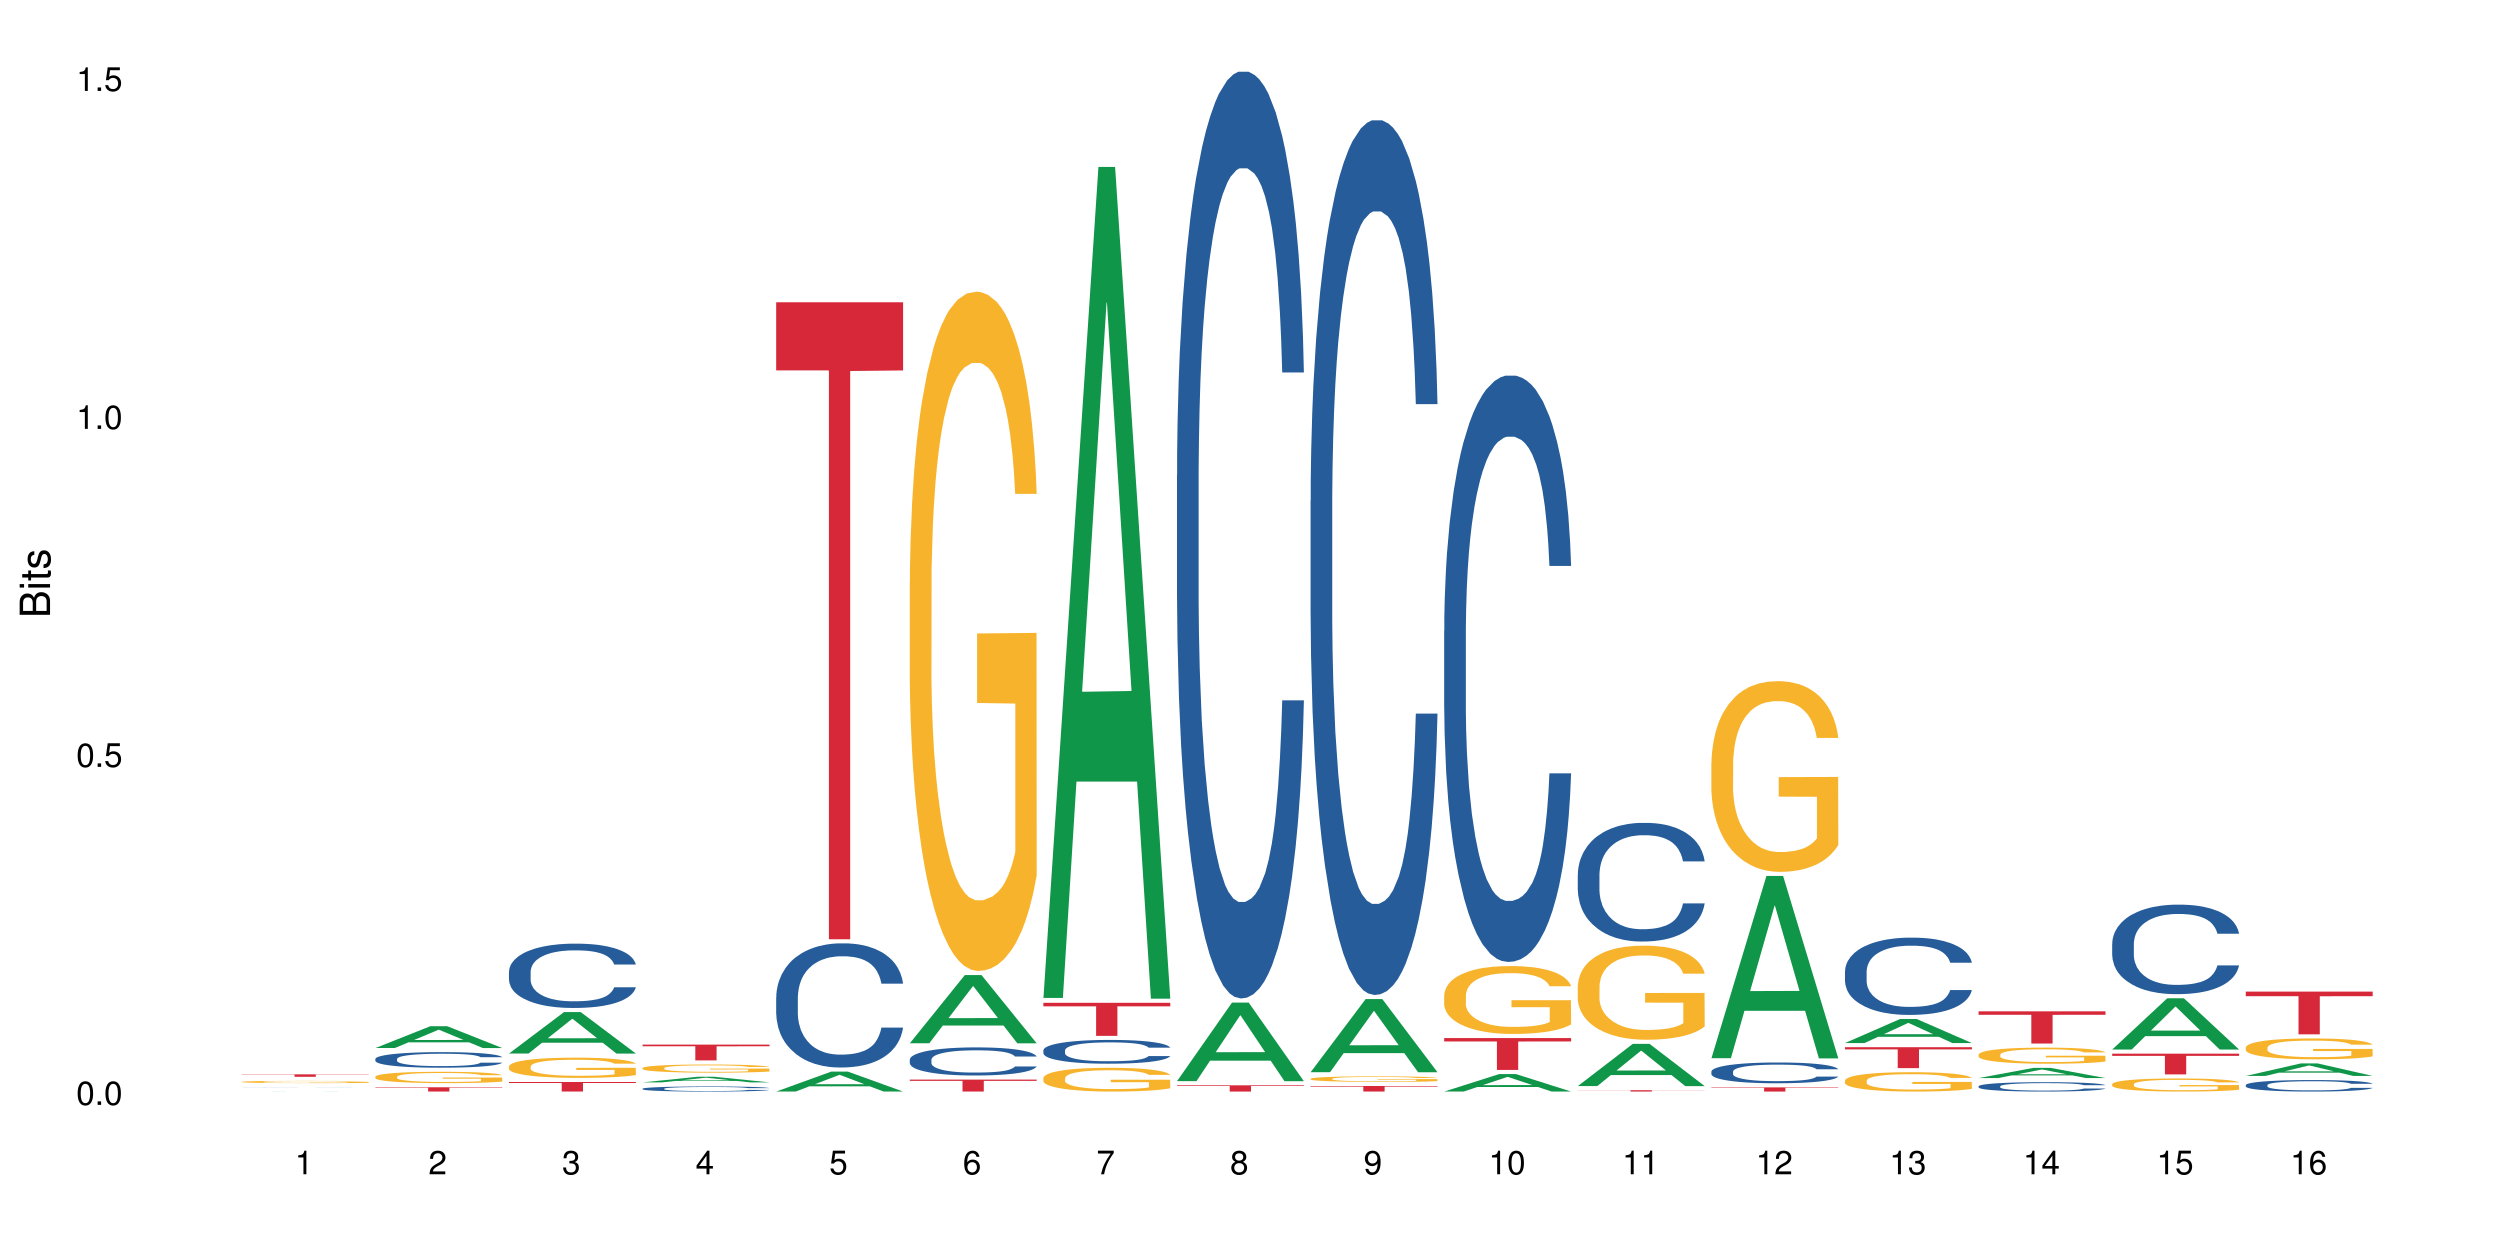 <?xml version="1.0" encoding="UTF-8"?>
<svg xmlns="http://www.w3.org/2000/svg" xmlns:xlink="http://www.w3.org/1999/xlink" width="720pt" height="360pt" viewBox="0 0 720 360" version="1.1">
<defs>
<g>
<symbol overflow="visible" id="glyph0-0">
<path style="stroke:none;" d=""/>
</symbol>
<symbol overflow="visible" id="glyph0-1">
<path style="stroke:none;" d="M 2.641 -6.797 C 2 -6.797 1.422 -6.531 1.078 -6.047 C 0.641 -5.453 0.406 -4.547 0.406 -3.297 C 0.406 -1 1.188 0.219 2.641 0.219 C 4.078 0.219 4.859 -1 4.859 -3.234 C 4.859 -4.562 4.656 -5.438 4.203 -6.047 C 3.844 -6.531 3.281 -6.797 2.641 -6.797 Z M 2.641 -6.047 C 3.547 -6.047 4 -5.125 4 -3.312 C 4 -1.375 3.562 -0.484 2.625 -0.484 C 1.734 -0.484 1.281 -1.422 1.281 -3.281 C 1.281 -5.141 1.734 -6.047 2.641 -6.047 Z M 2.641 -6.047 "/>
</symbol>
<symbol overflow="visible" id="glyph0-2">
<path style="stroke:none;" d="M 1.828 -1 L 0.828 -1 L 0.828 0 L 1.828 0 Z M 1.828 -1 "/>
</symbol>
<symbol overflow="visible" id="glyph0-3">
<path style="stroke:none;" d="M 4.562 -6.797 L 1.062 -6.797 L 0.547 -3.094 L 1.328 -3.094 C 1.719 -3.562 2.047 -3.734 2.578 -3.734 C 3.484 -3.734 4.062 -3.109 4.062 -2.094 C 4.062 -1.125 3.484 -0.531 2.578 -0.531 C 1.828 -0.531 1.375 -0.906 1.188 -1.672 L 0.328 -1.672 C 0.453 -1.109 0.547 -0.844 0.75 -0.594 C 1.125 -0.078 1.828 0.219 2.594 0.219 C 3.969 0.219 4.922 -0.781 4.922 -2.219 C 4.922 -3.562 4.031 -4.484 2.719 -4.484 C 2.25 -4.484 1.859 -4.359 1.469 -4.062 L 1.734 -5.969 L 4.562 -5.969 Z M 4.562 -6.797 "/>
</symbol>
<symbol overflow="visible" id="glyph0-4">
<path style="stroke:none;" d="M 2.484 -4.844 L 2.484 0 L 3.328 0 L 3.328 -6.797 L 2.766 -6.797 C 2.469 -5.75 2.281 -5.609 0.984 -5.453 L 0.984 -4.844 Z M 2.484 -4.844 "/>
</symbol>
<symbol overflow="visible" id="glyph0-5">
<path style="stroke:none;" d="M 4.859 -0.828 L 1.281 -0.828 C 1.359 -1.391 1.672 -1.75 2.5 -2.234 L 3.469 -2.75 C 4.406 -3.266 4.906 -3.969 4.906 -4.812 C 4.906 -5.375 4.672 -5.906 4.266 -6.266 C 3.859 -6.625 3.375 -6.797 2.719 -6.797 C 1.859 -6.797 1.219 -6.5 0.844 -5.922 C 0.609 -5.562 0.5 -5.125 0.484 -4.438 L 1.328 -4.438 C 1.359 -4.906 1.406 -5.188 1.531 -5.406 C 1.75 -5.812 2.188 -6.062 2.703 -6.062 C 3.469 -6.062 4.031 -5.516 4.031 -4.781 C 4.031 -4.25 3.719 -3.797 3.125 -3.438 L 2.234 -2.938 C 0.812 -2.141 0.406 -1.5 0.328 0 L 4.859 0 Z M 4.859 -0.828 "/>
</symbol>
<symbol overflow="visible" id="glyph0-6">
<path style="stroke:none;" d="M 2.125 -3.125 L 2.578 -3.125 C 3.516 -3.125 3.984 -2.703 3.984 -1.891 C 3.984 -1.031 3.469 -0.531 2.578 -0.531 C 1.656 -0.531 1.203 -0.984 1.156 -1.969 L 0.312 -1.969 C 0.344 -1.422 0.438 -1.078 0.609 -0.766 C 0.953 -0.109 1.625 0.219 2.547 0.219 C 3.953 0.219 4.859 -0.609 4.859 -1.906 C 4.859 -2.766 4.516 -3.25 3.703 -3.516 C 4.344 -3.766 4.656 -4.25 4.656 -4.938 C 4.656 -6.109 3.875 -6.797 2.578 -6.797 C 1.203 -6.797 0.484 -6.047 0.453 -4.609 L 1.297 -4.609 C 1.312 -5.016 1.344 -5.25 1.453 -5.453 C 1.641 -5.828 2.062 -6.062 2.594 -6.062 C 3.344 -6.062 3.797 -5.625 3.797 -4.906 C 3.797 -4.422 3.609 -4.141 3.25 -3.984 C 3.016 -3.891 2.719 -3.844 2.125 -3.844 Z M 2.125 -3.125 "/>
</symbol>
<symbol overflow="visible" id="glyph0-7">
<path style="stroke:none;" d="M 3.141 -1.625 L 3.141 0 L 3.984 0 L 3.984 -1.625 L 4.984 -1.625 L 4.984 -2.391 L 3.984 -2.391 L 3.984 -6.797 L 3.359 -6.797 L 0.266 -2.516 L 0.266 -1.625 Z M 3.141 -2.391 L 1 -2.391 L 3.141 -5.359 Z M 3.141 -2.391 "/>
</symbol>
<symbol overflow="visible" id="glyph0-8">
<path style="stroke:none;" d="M 4.781 -5.031 C 4.609 -6.141 3.891 -6.797 2.844 -6.797 C 2.094 -6.797 1.422 -6.438 1.031 -5.828 C 0.609 -5.172 0.406 -4.344 0.406 -3.094 C 0.406 -1.953 0.578 -1.234 0.984 -0.625 C 1.359 -0.078 1.953 0.219 2.703 0.219 C 3.984 0.219 4.922 -0.734 4.922 -2.078 C 4.922 -3.344 4.062 -4.234 2.844 -4.234 C 2.172 -4.234 1.641 -3.969 1.281 -3.469 C 1.281 -5.125 1.828 -6.047 2.797 -6.047 C 3.391 -6.047 3.797 -5.672 3.938 -5.031 Z M 2.734 -3.484 C 3.547 -3.484 4.062 -2.922 4.062 -2 C 4.062 -1.156 3.484 -0.531 2.703 -0.531 C 1.922 -0.531 1.328 -1.188 1.328 -2.047 C 1.328 -2.891 1.906 -3.484 2.734 -3.484 Z M 2.734 -3.484 "/>
</symbol>
<symbol overflow="visible" id="glyph0-9">
<path style="stroke:none;" d="M 4.984 -6.797 L 0.438 -6.797 L 0.438 -5.969 L 4.109 -5.969 C 2.5 -3.656 1.828 -2.234 1.328 0 L 2.219 0 C 2.594 -2.172 3.453 -4.047 4.984 -6.094 Z M 4.984 -6.797 "/>
</symbol>
<symbol overflow="visible" id="glyph0-10">
<path style="stroke:none;" d="M 3.75 -3.578 C 4.453 -4 4.688 -4.344 4.688 -4.984 C 4.688 -6.047 3.844 -6.797 2.641 -6.797 C 1.438 -6.797 0.594 -6.047 0.594 -4.984 C 0.594 -4.359 0.828 -4.016 1.516 -3.578 C 0.734 -3.203 0.359 -2.641 0.359 -1.891 C 0.359 -0.641 1.297 0.219 2.641 0.219 C 3.984 0.219 4.922 -0.641 4.922 -1.875 C 4.922 -2.641 4.531 -3.203 3.75 -3.578 Z M 2.641 -6.047 C 3.359 -6.047 3.812 -5.625 3.812 -4.969 C 3.812 -4.344 3.344 -3.922 2.641 -3.922 C 1.922 -3.922 1.453 -4.344 1.453 -4.984 C 1.453 -5.625 1.922 -6.047 2.641 -6.047 Z M 2.641 -3.203 C 3.484 -3.203 4.062 -2.672 4.062 -1.875 C 4.062 -1.062 3.484 -0.531 2.625 -0.531 C 1.797 -0.531 1.219 -1.078 1.219 -1.875 C 1.219 -2.672 1.797 -3.203 2.641 -3.203 Z M 2.641 -3.203 "/>
</symbol>
<symbol overflow="visible" id="glyph0-11">
<path style="stroke:none;" d="M 0.516 -1.547 C 0.672 -0.438 1.406 0.219 2.438 0.219 C 3.188 0.219 3.859 -0.141 4.266 -0.75 C 4.688 -1.406 4.891 -2.25 4.891 -3.484 C 4.891 -4.625 4.703 -5.359 4.312 -5.953 C 3.938 -6.5 3.344 -6.797 2.594 -6.797 C 1.297 -6.797 0.359 -5.844 0.359 -4.516 C 0.359 -3.25 1.234 -2.344 2.453 -2.344 C 3.094 -2.344 3.562 -2.578 4.016 -3.109 C 4 -1.453 3.469 -0.531 2.5 -0.531 C 1.906 -0.531 1.484 -0.906 1.359 -1.547 Z M 2.578 -6.062 C 3.375 -6.062 3.969 -5.406 3.969 -4.531 C 3.969 -3.688 3.375 -3.094 2.547 -3.094 C 1.734 -3.094 1.234 -3.672 1.234 -4.578 C 1.234 -5.438 1.797 -6.062 2.578 -6.062 Z M 2.578 -6.062 "/>
</symbol>
<symbol overflow="visible" id="glyph1-0">
<path style="stroke:none;" d=""/>
</symbol>
<symbol overflow="visible" id="glyph1-1">
<path style="stroke:none;" d="M 0 -0.953 L 0 -4.891 C 0 -5.719 -0.234 -6.344 -0.734 -6.797 C -1.188 -7.234 -1.812 -7.469 -2.5 -7.469 C -3.547 -7.469 -4.188 -7 -4.625 -5.875 C -4.984 -6.672 -5.641 -7.094 -6.531 -7.094 C -7.156 -7.094 -7.734 -6.859 -8.141 -6.391 C -8.562 -5.938 -8.75 -5.344 -8.75 -4.5 L -8.75 -0.953 Z M -4.984 -2.062 L -7.766 -2.062 L -7.766 -4.219 C -7.766 -4.844 -7.688 -5.203 -7.453 -5.5 C -7.219 -5.812 -6.859 -5.969 -6.375 -5.969 C -5.906 -5.969 -5.531 -5.812 -5.297 -5.5 C -5.062 -5.203 -4.984 -4.844 -4.984 -4.219 Z M -0.984 -2.062 L -4 -2.062 L -4 -4.781 C -4 -5.328 -3.859 -5.688 -3.578 -5.953 C -3.297 -6.219 -2.922 -6.359 -2.484 -6.359 C -2.062 -6.359 -1.688 -6.219 -1.406 -5.953 C -1.109 -5.688 -0.984 -5.328 -0.984 -4.781 Z M -0.984 -2.062 "/>
</symbol>
<symbol overflow="visible" id="glyph1-2">
<path style="stroke:none;" d="M -6.281 -1.797 L -6.281 -0.797 L 0 -0.797 L 0 -1.797 Z M -8.75 -1.797 L -8.75 -0.797 L -7.484 -0.797 L -7.484 -1.797 Z M -8.75 -1.797 "/>
</symbol>
<symbol overflow="visible" id="glyph1-3">
<path style="stroke:none;" d="M -6.281 -3.047 L -6.281 -2.016 L -8.016 -2.016 L -8.016 -1.016 L -6.281 -1.016 L -6.281 -0.172 L -5.469 -0.172 L -5.469 -1.016 L -0.719 -1.016 C -0.078 -1.016 0.281 -1.453 0.281 -2.234 C 0.281 -2.469 0.25 -2.719 0.188 -3.047 L -0.641 -3.047 C -0.609 -2.922 -0.594 -2.766 -0.594 -2.562 C -0.594 -2.141 -0.719 -2.016 -1.156 -2.016 L -5.469 -2.016 L -5.469 -3.047 Z M -6.281 -3.047 "/>
</symbol>
<symbol overflow="visible" id="glyph1-4">
<path style="stroke:none;" d="M -4.531 -5.25 C -5.766 -5.25 -6.469 -4.422 -6.469 -2.969 C -6.469 -1.516 -5.719 -0.562 -4.547 -0.562 C -3.562 -0.562 -3.094 -1.062 -2.734 -2.562 L -2.516 -3.484 C -2.344 -4.188 -2.094 -4.469 -1.625 -4.469 C -1.047 -4.469 -0.641 -3.875 -0.641 -3 C -0.641 -2.453 -0.797 -2 -1.062 -1.75 C -1.25 -1.594 -1.422 -1.531 -1.875 -1.469 L -1.875 -0.406 C -0.422 -0.453 0.281 -1.266 0.281 -2.922 C 0.281 -4.5 -0.5 -5.516 -1.719 -5.516 C -2.656 -5.516 -3.172 -4.984 -3.469 -3.734 L -3.703 -2.766 C -3.891 -1.953 -4.156 -1.609 -4.594 -1.609 C -5.172 -1.609 -5.547 -2.125 -5.547 -2.938 C -5.547 -3.75 -5.203 -4.172 -4.531 -4.203 Z M -4.531 -5.25 "/>
</symbol>
</g>
</defs>
<g id="surface55831">
<rect x="0" y="0" width="720" height="360" style="fill:rgb(100%,100%,100%);fill-opacity:1;stroke:none;"/>
<path style=" stroke:none;fill-rule:nonzero;fill:rgb(6.275%,58.824%,28.235%);fill-opacity:1;" d="M 69.629 314.371 L 69.668 314.371 L 85.484 314.336 L 90.289 314.336 L 106.184 314.371 L 100.598 314.371 L 96.613 314.359 L 79.156 314.359 L 75.254 314.371 L 69.629 314.371 L 80.836 314.355 L 95.012 314.355 L 87.945 314.34 L 87.789 314.34 L 80.797 314.355 L 80.836 314.355 Z M 69.629 314.371 "/>
<path style=" stroke:none;fill-rule:nonzero;fill:rgb(14.51%,36.078%,60%);fill-opacity:1;" d="M 69.629 313.137 L 69.676 313.137 L 69.676 313.133 L 70.121 313.133 L 70.434 313.129 L 71.234 313.129 L 72.348 313.125 L 75.113 313.125 L 76.852 313.121 L 100.789 313.121 L 102.125 313.125 L 104.668 313.125 L 105.379 313.129 L 105.914 313.129 L 106.184 313.133 L 99.941 313.133 L 99.629 313.129 L 98.605 313.129 L 97.938 313.125 L 91.875 313.125 L 89.91 313.121 L 86.793 313.121 L 85.055 313.125 L 79.035 313.125 L 78.367 313.129 L 76.762 313.129 L 76.406 313.133 L 75.871 313.133 L 75.871 313.141 L 76.184 313.141 L 76.762 313.145 L 77.609 313.145 L 78.59 313.148 L 81.887 313.148 L 83.492 313.152 L 93.391 313.152 L 95.039 313.148 L 98.738 313.148 L 99.273 313.145 L 106.184 313.145 L 105.516 313.145 L 105.113 313.148 L 103.773 313.148 L 102.75 313.152 L 95.93 313.152 L 94.77 313.156 L 82.957 313.156 L 80.684 313.152 L 75.379 313.152 L 73.773 313.148 L 71.367 313.148 L 70.832 313.145 L 70.207 313.145 L 69.762 313.141 L 69.629 313.141 Z M 69.629 313.137 "/>
<path style=" stroke:none;fill-rule:nonzero;fill:rgb(96.863%,70.196%,16.863%);fill-opacity:1;" d="M 69.629 311.57 L 69.676 311.57 L 69.676 311.559 L 69.852 311.531 L 70.297 311.496 L 70.879 311.465 L 71.5 311.441 L 71.902 311.43 L 72.57 311.414 L 73.152 311.398 L 74.621 311.375 L 76.496 311.348 L 77.52 311.34 L 78.68 311.328 L 80.328 311.316 L 81.086 311.312 L 83.402 311.305 L 86.035 311.297 L 90.27 311.297 L 92.098 311.301 L 94.594 311.305 L 96.02 311.312 L 97.133 311.316 L 98.293 311.324 L 99.719 311.336 L 101.055 311.352 L 102.125 311.363 L 103.195 311.383 L 104.086 311.402 L 104.844 311.422 L 105.516 311.445 L 105.914 311.469 L 106.184 311.488 L 99.984 311.488 L 99.629 311.469 L 99.227 311.453 L 98.559 311.434 L 97.891 311.418 L 97.223 311.406 L 95.973 311.391 L 94.906 311.383 L 93.566 311.375 L 92.273 311.367 L 90.805 311.363 L 87.551 311.363 L 85.41 311.367 L 84.16 311.371 L 83.27 311.379 L 82.023 311.387 L 81.266 311.395 L 80.816 311.398 L 79.48 311.414 L 78.59 311.434 L 78.098 311.445 L 77.477 311.461 L 77.027 311.477 L 76.539 311.5 L 76.27 311.52 L 75.914 311.559 L 75.871 311.664 L 76.004 311.688 L 76.27 311.711 L 76.629 311.73 L 77.164 311.754 L 77.699 311.77 L 78.633 311.793 L 79.438 311.809 L 80.059 311.82 L 81.266 311.836 L 81.754 311.84 L 82.914 311.852 L 84.117 311.859 L 85.59 311.867 L 86.703 311.871 L 90.758 311.871 L 93.434 311.867 L 95.129 311.863 L 96.285 311.859 L 97.043 311.855 L 97.98 311.848 L 98.648 311.844 L 99.273 311.836 L 100.031 311.828 L 100.031 311.688 L 89.02 311.688 L 89.02 311.621 L 106.137 311.621 L 106.184 311.848 L 105.246 311.863 L 104.086 311.879 L 102.973 311.891 L 101.812 311.902 L 100.164 311.914 L 98.828 311.922 L 96.777 311.93 L 94.906 311.934 L 92.941 311.938 L 91.203 311.938 L 89.152 311.941 L 87.328 311.938 L 85.363 311.934 L 83.805 311.93 L 82.379 311.926 L 80.953 311.918 L 79.168 311.906 L 78.012 311.895 L 76.805 311.883 L 75.602 311.867 L 74.531 311.852 L 73.82 311.84 L 73.105 311.824 L 72.348 311.809 L 71.637 311.789 L 71.102 311.77 L 70.609 311.75 L 70.254 311.73 L 69.898 311.703 L 69.719 311.68 L 69.629 311.664 Z M 69.629 311.57 "/>
<path style=" stroke:none;fill-rule:nonzero;fill:rgb(83.922%,15.686%,22.353%);fill-opacity:1;" d="M 69.629 309.41 L 106.184 309.41 L 106.184 309.488 L 90.949 309.488 L 90.949 310.117 L 84.82 310.117 L 84.82 309.488 L 69.629 309.488 Z M 69.629 309.41 "/>
<path style=" stroke:none;fill-rule:nonzero;fill:rgb(6.275%,58.824%,28.235%);fill-opacity:1;" d="M 108.105 301.832 L 108.145 301.828 L 123.961 295.539 L 128.766 295.539 L 144.66 301.84 L 139.074 301.84 L 135.09 300.195 L 117.637 300.195 L 113.73 301.832 L 108.105 301.832 L 119.312 299.516 L 133.492 299.508 L 126.422 296.566 L 126.344 296.562 L 126.266 296.578 L 119.273 299.508 L 119.312 299.516 Z M 108.105 301.832 "/>
<path style=" stroke:none;fill-rule:nonzero;fill:rgb(14.51%,36.078%,60%);fill-opacity:1;" d="M 108.105 304.969 L 108.152 304.965 L 108.152 304.863 L 108.285 304.711 L 108.598 304.512 L 108.91 304.379 L 109.711 304.137 L 110.824 303.902 L 111.984 303.723 L 112.832 303.617 L 113.59 303.535 L 115.328 303.383 L 116.441 303.305 L 117.645 303.234 L 119.117 303.164 L 120.188 303.125 L 122.594 303.059 L 124.375 303.031 L 125.758 303.02 L 128.746 303.02 L 130.527 303.035 L 131.82 303.055 L 133.246 303.086 L 134.453 303.125 L 136.547 303.215 L 138.418 303.328 L 139.266 303.395 L 140.602 303.523 L 141.629 303.645 L 142.34 303.75 L 143.145 303.902 L 143.855 304.086 L 144.391 304.297 L 144.66 304.473 L 138.418 304.473 L 138.105 304.309 L 137.75 304.18 L 137.082 304.012 L 136.414 303.895 L 135.477 303.777 L 134.629 303.699 L 133.469 303.621 L 132.445 303.57 L 131.375 303.535 L 130.352 303.508 L 128.391 303.484 L 126.117 303.484 L 125.27 303.492 L 123.531 303.527 L 122.594 303.555 L 121.258 303.613 L 120.32 303.664 L 119.207 303.746 L 118.449 303.816 L 117.512 303.922 L 116.844 304.016 L 116.086 304.152 L 115.641 304.254 L 115.238 304.371 L 114.883 304.504 L 114.613 304.648 L 114.438 304.801 L 114.348 304.945 L 114.348 305.582 L 114.438 305.73 L 114.66 305.902 L 115.238 306.152 L 116.086 306.367 L 117.066 306.539 L 118.004 306.664 L 118.539 306.719 L 119.25 306.785 L 120.363 306.867 L 121.969 306.949 L 122.906 306.98 L 124.332 307.016 L 125.805 307.031 L 127.766 307.031 L 129.504 307.016 L 130.664 306.996 L 131.867 306.961 L 133.516 306.891 L 134.539 306.828 L 135.434 306.75 L 136.102 306.672 L 136.547 306.605 L 137.215 306.477 L 137.75 306.34 L 138.152 306.195 L 138.418 306.055 L 144.66 306.055 L 144.391 306.219 L 143.992 306.379 L 143.59 306.5 L 142.965 306.641 L 142.254 306.77 L 141.227 306.914 L 140.379 307.008 L 139.266 307.109 L 138.242 307.188 L 137.125 307.258 L 135.477 307.34 L 134.406 307.379 L 133.246 307.418 L 131.867 307.449 L 130.129 307.477 L 128.254 307.492 L 126.516 307.5 L 124.645 307.488 L 123.262 307.473 L 121.434 307.438 L 119.16 307.363 L 117.512 307.285 L 116.219 307.207 L 115.105 307.125 L 113.855 307.016 L 112.254 306.836 L 111.27 306.695 L 110.602 306.582 L 109.844 306.422 L 109.309 306.277 L 108.688 306.047 L 108.238 305.758 L 108.105 305.531 Z M 108.105 304.969 "/>
<path style=" stroke:none;fill-rule:nonzero;fill:rgb(96.863%,70.196%,16.863%);fill-opacity:1;" d="M 108.105 310.078 L 108.152 310.074 L 108.152 310.016 L 108.328 309.879 L 108.773 309.695 L 109.355 309.543 L 109.98 309.422 L 110.379 309.359 L 111.047 309.27 L 111.629 309.207 L 113.098 309.07 L 114.973 308.945 L 115.996 308.891 L 117.156 308.84 L 118.805 308.785 L 119.562 308.766 L 121.879 308.715 L 124.512 308.688 L 127.406 308.676 L 128.746 308.68 L 130.574 308.691 L 133.07 308.727 L 134.496 308.754 L 135.609 308.785 L 136.77 308.824 L 138.195 308.883 L 139.531 308.957 L 140.602 309.027 L 141.672 309.117 L 142.562 309.211 L 143.32 309.316 L 143.992 309.441 L 144.391 309.547 L 144.66 309.652 L 138.465 309.652 L 138.105 309.547 L 137.707 309.465 L 137.035 309.367 L 136.367 309.297 L 135.699 309.238 L 134.453 309.16 L 133.383 309.113 L 132.043 309.07 L 130.75 309.043 L 129.281 309.027 L 128.391 309.02 L 126.027 309.02 L 123.887 309.043 L 122.637 309.066 L 121.746 309.09 L 120.5 309.133 L 119.742 309.172 L 119.297 309.195 L 117.957 309.285 L 117.066 309.371 L 116.574 309.426 L 115.953 309.516 L 115.508 309.598 L 115.016 309.715 L 114.75 309.805 L 114.391 310.008 L 114.348 310.547 L 114.48 310.66 L 114.75 310.781 L 115.105 310.891 L 115.641 311.004 L 116.176 311.09 L 117.109 311.203 L 117.914 311.281 L 118.539 311.332 L 119.742 311.414 L 120.23 311.441 L 121.391 311.496 L 122.594 311.535 L 124.066 311.57 L 125.18 311.59 L 126.961 311.605 L 129.234 311.605 L 131.91 311.586 L 133.605 311.562 L 134.762 311.539 L 135.52 311.52 L 136.457 311.484 L 137.125 311.457 L 137.75 311.422 L 138.508 311.371 L 138.508 310.66 L 127.496 310.656 L 127.496 310.32 L 144.613 310.32 L 144.66 311.484 L 143.723 311.566 L 142.562 311.645 L 141.449 311.703 L 140.289 311.754 L 138.641 311.812 L 137.305 311.848 L 135.254 311.887 L 133.383 311.914 L 131.422 311.934 L 129.68 311.941 L 127.633 311.945 L 125.805 311.938 L 123.844 311.922 L 122.281 311.898 L 120.855 311.867 L 119.43 311.828 L 117.645 311.766 L 116.488 311.715 L 115.285 311.652 L 114.078 311.578 L 113.012 311.496 L 112.297 311.434 L 111.582 311.363 L 110.824 311.273 L 110.113 311.172 L 109.578 311.078 L 109.086 310.977 L 108.73 310.875 L 108.375 310.742 L 108.195 310.637 L 108.105 310.543 Z M 108.105 310.078 "/>
<path style=" stroke:none;fill-rule:nonzero;fill:rgb(83.922%,15.686%,22.353%);fill-opacity:1;" d="M 108.105 313.125 L 144.66 313.125 L 144.66 313.258 L 129.426 313.258 L 129.426 314.371 L 123.297 314.371 L 123.297 313.262 L 123.207 313.258 L 108.105 313.258 Z M 108.105 313.125 "/>
<path style=" stroke:none;fill-rule:nonzero;fill:rgb(6.275%,58.824%,28.235%);fill-opacity:1;" d="M 146.582 303.418 L 146.621 303.406 L 162.438 291.477 L 167.242 291.477 L 183.137 303.43 L 177.551 303.43 L 173.57 300.309 L 156.113 300.309 L 152.207 303.418 L 146.582 303.418 L 157.793 299.02 L 171.969 299.008 L 164.898 293.43 L 164.82 293.418 L 164.742 293.453 L 157.754 299.008 L 157.793 299.02 Z M 146.582 303.418 "/>
<path style=" stroke:none;fill-rule:nonzero;fill:rgb(14.51%,36.078%,60%);fill-opacity:1;" d="M 146.582 279.836 L 146.629 279.82 L 146.629 279.414 L 146.762 278.77 L 147.074 277.957 L 147.387 277.398 L 148.188 276.398 L 149.301 275.434 L 150.461 274.691 L 151.309 274.25 L 152.066 273.914 L 153.805 273.285 L 154.918 272.965 L 156.121 272.676 L 157.594 272.391 L 158.664 272.219 L 161.07 271.949 L 162.855 271.832 L 164.234 271.781 L 167.223 271.781 L 169.004 271.848 L 170.297 271.934 L 171.727 272.066 L 172.93 272.219 L 175.023 272.594 L 176.895 273.066 L 177.742 273.336 L 179.078 273.863 L 180.105 274.367 L 180.82 274.809 L 181.621 275.434 L 182.336 276.195 L 182.867 277.059 L 183.137 277.789 L 176.895 277.789 L 176.582 277.109 L 176.227 276.586 L 175.559 275.891 L 174.891 275.402 L 173.953 274.91 L 173.105 274.59 L 171.949 274.266 L 170.922 274.066 L 169.852 273.914 L 168.828 273.812 L 166.867 273.711 L 164.594 273.711 L 163.746 273.742 L 162.008 273.879 L 161.07 273.996 L 159.734 274.234 L 158.797 274.453 L 157.684 274.793 L 156.926 275.078 L 155.988 275.52 L 155.32 275.91 L 154.562 276.469 L 154.117 276.891 L 153.715 277.363 L 153.359 277.922 L 153.09 278.516 L 152.914 279.141 L 152.824 279.75 L 152.824 282.375 L 152.914 282.984 L 153.137 283.695 L 153.715 284.727 L 154.562 285.625 L 155.543 286.336 L 156.48 286.844 L 157.016 287.082 L 157.727 287.352 L 158.844 287.691 L 160.445 288.027 L 161.383 288.164 L 162.809 288.301 L 164.281 288.367 L 166.242 288.367 L 167.98 288.301 L 169.141 288.215 L 170.344 288.078 L 171.992 287.793 L 173.016 287.52 L 173.91 287.199 L 174.578 286.879 L 175.023 286.605 L 175.691 286.082 L 176.227 285.508 L 176.629 284.914 L 176.895 284.34 L 183.137 284.34 L 182.867 285.016 L 182.469 285.676 L 182.066 286.168 L 181.441 286.758 L 180.73 287.285 L 179.703 287.875 L 178.855 288.266 L 177.742 288.688 L 176.719 289.012 L 175.602 289.297 L 173.953 289.637 L 172.883 289.805 L 171.727 289.957 L 170.344 290.094 L 168.605 290.211 L 166.73 290.281 L 164.992 290.297 L 163.121 290.262 L 161.738 290.195 L 159.91 290.043 L 157.637 289.738 L 155.988 289.418 L 154.695 289.094 L 153.582 288.758 L 152.332 288.301 L 150.73 287.555 L 149.75 286.98 L 149.078 286.504 L 148.32 285.844 L 147.785 285.254 L 147.164 284.305 L 146.719 283.102 L 146.582 282.172 Z M 146.582 279.836 "/>
<path style=" stroke:none;fill-rule:nonzero;fill:rgb(96.863%,70.196%,16.863%);fill-opacity:1;" d="M 146.582 307.102 L 146.629 307.098 L 146.629 306.988 L 146.805 306.75 L 147.25 306.422 L 147.832 306.148 L 148.457 305.938 L 148.855 305.824 L 149.523 305.664 L 150.105 305.551 L 151.574 305.309 L 153.449 305.086 L 154.473 304.992 L 155.633 304.898 L 157.281 304.801 L 158.039 304.762 L 160.359 304.676 L 162.988 304.625 L 165.887 304.609 L 167.223 304.613 L 169.051 304.633 L 171.547 304.691 L 172.973 304.746 L 174.086 304.801 L 175.246 304.867 L 176.672 304.973 L 178.012 305.102 L 179.078 305.23 L 180.148 305.391 L 181.043 305.559 L 181.801 305.746 L 182.469 305.969 L 182.867 306.156 L 183.137 306.34 L 176.941 306.34 L 176.582 306.156 L 176.184 306.012 L 175.516 305.836 L 174.844 305.707 L 174.176 305.605 L 172.93 305.469 L 171.859 305.383 L 170.52 305.309 L 169.227 305.262 L 167.758 305.23 L 166.867 305.219 L 164.504 305.219 L 162.363 305.258 L 161.117 305.301 L 160.223 305.34 L 158.977 305.422 L 158.219 305.484 L 157.773 305.527 L 156.434 305.691 L 155.543 305.84 L 155.055 305.941 L 154.43 306.102 L 153.984 306.246 L 153.492 306.457 L 153.227 306.617 L 152.867 306.98 L 152.824 307.938 L 152.957 308.141 L 153.227 308.355 L 153.582 308.547 L 154.117 308.75 L 154.652 308.906 L 155.586 309.113 L 156.391 309.25 L 157.016 309.34 L 158.219 309.484 L 158.707 309.531 L 159.867 309.629 L 161.07 309.703 L 162.543 309.766 L 163.656 309.797 L 165.438 309.824 L 167.711 309.824 L 170.387 309.793 L 172.082 309.75 L 173.242 309.707 L 174 309.672 L 174.934 309.613 L 175.602 309.559 L 176.227 309.5 L 176.984 309.41 L 176.984 308.141 L 165.973 308.133 L 165.973 307.539 L 183.094 307.531 L 183.137 309.613 L 182.199 309.754 L 181.043 309.895 L 179.926 310 L 178.77 310.09 L 177.117 310.191 L 175.781 310.254 L 173.73 310.332 L 171.859 310.379 L 169.898 310.41 L 168.16 310.426 L 166.109 310.43 L 164.281 310.422 L 162.32 310.391 L 160.758 310.348 L 159.332 310.293 L 157.906 310.223 L 156.121 310.113 L 154.965 310.023 L 153.762 309.91 L 152.555 309.777 L 151.488 309.633 L 150.773 309.523 L 150.059 309.395 L 149.301 309.234 L 148.59 309.055 L 148.055 308.891 L 147.562 308.703 L 147.207 308.527 L 146.852 308.289 L 146.672 308.098 L 146.582 307.93 Z M 146.582 307.102 "/>
<path style=" stroke:none;fill-rule:nonzero;fill:rgb(83.922%,15.686%,22.353%);fill-opacity:1;" d="M 146.582 311.609 L 183.137 311.609 L 183.137 311.906 L 167.902 311.91 L 167.902 314.371 L 161.773 314.371 L 161.773 311.91 L 161.684 311.906 L 146.582 311.906 Z M 146.582 311.609 "/>
<path style=" stroke:none;fill-rule:nonzero;fill:rgb(6.275%,58.824%,28.235%);fill-opacity:1;" d="M 185.059 311.723 L 185.098 311.723 L 200.914 310.109 L 205.719 310.109 L 221.613 311.723 L 216.027 311.723 L 212.047 311.301 L 194.59 311.301 L 190.684 311.723 L 185.059 311.723 L 196.27 311.129 L 210.445 311.125 L 203.375 310.375 L 203.297 310.371 L 203.219 310.375 L 196.23 311.125 L 196.27 311.129 Z M 185.059 311.723 "/>
<path style=" stroke:none;fill-rule:nonzero;fill:rgb(14.51%,36.078%,60%);fill-opacity:1;" d="M 185.059 313.543 L 185.105 313.539 L 185.105 313.508 L 185.238 313.457 L 185.551 313.395 L 185.863 313.348 L 186.664 313.27 L 187.781 313.191 L 188.938 313.133 L 189.785 313.098 L 190.543 313.074 L 192.281 313.023 L 193.395 312.996 L 194.602 312.973 L 196.07 312.953 L 197.141 312.938 L 199.547 312.918 L 201.332 312.906 L 202.711 312.902 L 205.699 312.902 L 207.484 312.91 L 208.773 312.914 L 210.203 312.926 L 211.406 312.938 L 213.5 312.969 L 215.371 313.004 L 216.219 313.027 L 217.559 313.066 L 218.582 313.109 L 219.297 313.145 L 220.098 313.191 L 220.812 313.254 L 221.348 313.32 L 221.613 313.379 L 215.371 313.379 L 215.062 313.324 L 214.703 313.285 L 214.035 313.23 L 213.367 313.191 L 212.43 313.152 L 211.582 313.125 L 210.426 313.102 L 209.398 313.086 L 208.328 313.074 L 207.305 313.062 L 205.344 313.055 L 203.07 313.055 L 202.223 313.059 L 200.484 313.07 L 199.547 313.078 L 198.211 313.098 L 197.273 313.117 L 196.16 313.141 L 195.402 313.164 L 194.465 313.199 L 193.797 313.23 L 193.039 313.273 L 192.594 313.309 L 192.191 313.348 L 191.836 313.391 L 191.57 313.438 L 191.391 313.488 L 191.301 313.535 L 191.301 313.742 L 191.391 313.793 L 191.613 313.848 L 192.191 313.93 L 193.039 314 L 194.02 314.059 L 194.957 314.098 L 195.492 314.117 L 196.203 314.137 L 197.32 314.164 L 198.922 314.191 L 199.859 314.203 L 201.285 314.211 L 202.758 314.219 L 204.719 314.219 L 206.457 314.211 L 207.617 314.207 L 208.82 314.195 L 210.469 314.172 L 211.496 314.152 L 212.387 314.125 L 213.055 314.102 L 213.5 314.078 L 214.168 314.035 L 214.703 313.992 L 215.105 313.945 L 215.371 313.898 L 221.613 313.898 L 221.348 313.953 L 220.945 314.004 L 220.543 314.043 L 219.918 314.09 L 219.207 314.133 L 218.18 314.18 L 217.336 314.211 L 216.219 314.242 L 215.195 314.27 L 214.078 314.293 L 212.43 314.316 L 211.359 314.332 L 210.203 314.344 L 208.82 314.355 L 207.082 314.363 L 205.211 314.371 L 203.469 314.371 L 201.598 314.367 L 200.215 314.363 L 198.391 314.352 L 196.117 314.328 L 194.465 314.301 L 193.172 314.277 L 192.059 314.25 L 190.812 314.211 L 189.207 314.152 L 188.227 314.109 L 187.555 314.07 L 186.797 314.02 L 186.266 313.973 L 185.641 313.895 L 185.195 313.801 L 185.059 313.727 Z M 185.059 313.543 "/>
<path style=" stroke:none;fill-rule:nonzero;fill:rgb(96.863%,70.196%,16.863%);fill-opacity:1;" d="M 185.059 307.586 L 185.105 307.586 L 185.105 307.543 L 185.281 307.445 L 185.73 307.312 L 186.309 307.203 L 186.934 307.117 L 187.332 307.07 L 188.004 307.008 L 188.582 306.961 L 190.055 306.863 L 191.926 306.773 L 192.949 306.734 L 194.109 306.699 L 195.758 306.656 L 196.516 306.641 L 198.836 306.609 L 201.465 306.586 L 204.363 306.582 L 205.699 306.582 L 207.527 306.59 L 210.023 306.613 L 211.449 306.637 L 212.562 306.656 L 213.723 306.684 L 215.148 306.727 L 216.488 306.781 L 217.559 306.832 L 218.625 306.895 L 219.52 306.965 L 220.277 307.039 L 220.945 307.129 L 221.348 307.203 L 221.613 307.281 L 215.418 307.281 L 215.062 307.203 L 214.66 307.148 L 213.992 307.074 L 213.32 307.023 L 212.652 306.984 L 211.406 306.93 L 210.336 306.895 L 209 306.863 L 207.707 306.844 L 206.234 306.832 L 205.344 306.828 L 202.98 306.828 L 200.84 306.844 L 199.594 306.859 L 198.699 306.875 L 197.453 306.91 L 196.695 306.934 L 196.25 306.953 L 194.91 307.02 L 194.02 307.078 L 193.531 307.117 L 192.906 307.184 L 192.461 307.242 L 191.969 307.328 L 191.703 307.391 L 191.344 307.539 L 191.301 307.922 L 191.434 308.004 L 191.703 308.094 L 192.059 308.172 L 192.594 308.25 L 193.129 308.312 L 194.066 308.398 L 194.867 308.453 L 195.492 308.488 L 196.695 308.547 L 197.184 308.566 L 198.344 308.605 L 199.547 308.637 L 201.02 308.66 L 202.133 308.676 L 203.918 308.684 L 206.191 308.684 L 208.863 308.672 L 210.559 308.656 L 211.719 308.637 L 212.477 308.621 L 213.41 308.598 L 214.078 308.578 L 214.703 308.555 L 215.461 308.52 L 215.461 308.004 L 204.453 308.004 L 204.453 307.762 L 221.57 307.762 L 221.613 308.598 L 220.676 308.656 L 219.52 308.715 L 218.402 308.758 L 217.246 308.793 L 215.594 308.832 L 214.258 308.859 L 212.207 308.891 L 210.336 308.91 L 208.375 308.922 L 206.637 308.926 L 204.586 308.93 L 202.758 308.926 L 200.797 308.914 L 199.234 308.895 L 197.809 308.875 L 196.383 308.848 L 194.602 308.801 L 193.441 308.766 L 192.238 308.719 L 191.035 308.664 L 189.965 308.609 L 189.25 308.562 L 188.539 308.512 L 187.781 308.445 L 187.066 308.375 L 186.531 308.309 L 186.039 308.234 L 185.684 308.16 L 185.328 308.066 L 185.148 307.988 L 185.059 307.922 Z M 185.059 307.586 "/>
<path style=" stroke:none;fill-rule:nonzero;fill:rgb(83.922%,15.686%,22.353%);fill-opacity:1;" d="M 185.059 300.844 L 221.613 300.844 L 221.613 301.332 L 206.379 301.336 L 206.379 305.402 L 200.25 305.402 L 200.25 301.34 L 200.16 301.332 L 185.059 301.332 Z M 185.059 300.844 "/>
<path style=" stroke:none;fill-rule:nonzero;fill:rgb(6.275%,58.824%,28.235%);fill-opacity:1;" d="M 223.539 314.367 L 223.578 314.359 L 239.391 308.625 L 244.195 308.625 L 260.09 314.371 L 254.504 314.371 L 250.523 312.871 L 233.066 312.871 L 229.16 314.367 L 223.539 314.367 L 234.746 312.25 L 248.922 312.246 L 241.852 309.562 L 241.773 309.559 L 241.695 309.574 L 234.707 312.246 L 234.746 312.25 Z M 223.539 314.367 "/>
<path style=" stroke:none;fill-rule:nonzero;fill:rgb(14.51%,36.078%,60%);fill-opacity:1;" d="M 223.539 287.25 L 223.582 287.219 L 223.582 286.434 L 223.715 285.191 L 224.027 283.625 L 224.34 282.547 L 225.141 280.617 L 226.258 278.754 L 227.414 277.316 L 228.262 276.465 L 229.02 275.812 L 230.758 274.605 L 231.875 273.984 L 233.078 273.426 L 234.547 272.871 L 235.617 272.547 L 238.023 272.023 L 239.809 271.793 L 241.191 271.695 L 244.176 271.695 L 245.961 271.828 L 247.254 271.988 L 248.68 272.25 L 249.883 272.547 L 251.977 273.266 L 253.848 274.18 L 254.695 274.703 L 256.035 275.715 L 257.059 276.695 L 257.773 277.547 L 258.574 278.754 L 259.289 280.227 L 259.824 281.891 L 260.09 283.297 L 253.848 283.297 L 253.539 281.988 L 253.18 280.977 L 252.512 279.637 L 251.844 278.688 L 250.906 277.742 L 250.059 277.121 L 248.902 276.5 L 247.875 276.105 L 246.805 275.812 L 245.781 275.617 L 243.82 275.422 L 241.547 275.422 L 240.699 275.488 L 238.961 275.746 L 238.023 275.977 L 236.688 276.434 L 235.75 276.859 L 234.637 277.512 L 233.879 278.066 L 232.941 278.918 L 232.273 279.668 L 231.516 280.746 L 231.07 281.566 L 230.668 282.48 L 230.312 283.559 L 230.047 284.703 L 229.867 285.91 L 229.777 287.086 L 229.777 292.152 L 229.867 293.328 L 230.09 294.703 L 230.668 296.695 L 231.516 298.426 L 232.496 299.801 L 233.434 300.781 L 233.969 301.238 L 234.68 301.762 L 235.797 302.414 L 237.402 303.066 L 238.336 303.328 L 239.762 303.59 L 241.234 303.723 L 243.195 303.723 L 244.934 303.59 L 246.094 303.426 L 247.297 303.164 L 248.945 302.609 L 249.973 302.086 L 250.863 301.465 L 251.531 300.844 L 251.977 300.324 L 252.645 299.309 L 253.18 298.199 L 253.582 297.055 L 253.848 295.941 L 260.09 295.941 L 259.824 297.25 L 259.422 298.523 L 259.02 299.473 L 258.395 300.617 L 257.684 301.629 L 256.656 302.773 L 255.812 303.523 L 254.695 304.34 L 253.672 304.961 L 252.559 305.52 L 250.906 306.172 L 249.836 306.5 L 248.68 306.793 L 247.297 307.055 L 245.559 307.281 L 243.688 307.414 L 241.949 307.445 L 240.074 307.383 L 238.695 307.25 L 236.867 306.957 L 234.594 306.367 L 232.941 305.746 L 231.648 305.125 L 230.535 304.473 L 229.289 303.59 L 227.684 302.152 L 226.703 301.043 L 226.035 300.125 L 225.277 298.852 L 224.742 297.707 L 224.117 295.879 L 223.672 293.559 L 223.539 291.762 Z M 223.539 287.25 "/>
<path style=" stroke:none;fill-rule:nonzero;fill:rgb(83.922%,15.686%,22.353%);fill-opacity:1;" d="M 223.539 87.047 L 260.09 87.047 L 260.09 106.684 L 244.855 106.855 L 244.855 270.516 L 238.727 270.516 L 238.727 107.027 L 238.637 106.684 L 223.539 106.684 Z M 223.539 87.047 "/>
<path style=" stroke:none;fill-rule:nonzero;fill:rgb(6.275%,58.824%,28.235%);fill-opacity:1;" d="M 262.016 300.461 L 262.055 300.441 L 277.871 280.816 L 282.672 280.816 L 298.566 300.477 L 292.984 300.477 L 289 295.344 L 271.543 295.344 L 267.637 300.461 L 262.016 300.461 L 273.223 293.223 L 287.398 293.203 L 280.328 284.031 L 280.25 284.012 L 280.172 284.066 L 273.184 293.203 L 273.223 293.223 Z M 262.016 300.461 "/>
<path style=" stroke:none;fill-rule:nonzero;fill:rgb(14.51%,36.078%,60%);fill-opacity:1;" d="M 262.016 305.172 L 262.059 305.168 L 262.059 304.988 L 262.191 304.707 L 262.504 304.355 L 262.816 304.109 L 263.617 303.676 L 264.734 303.254 L 265.891 302.93 L 266.738 302.734 L 267.496 302.59 L 269.234 302.316 L 270.352 302.176 L 271.555 302.047 L 273.023 301.922 L 274.094 301.848 L 276.5 301.73 L 278.285 301.68 L 279.668 301.656 L 282.652 301.656 L 284.438 301.688 L 285.73 301.723 L 287.156 301.781 L 288.359 301.848 L 290.453 302.012 L 292.328 302.219 L 293.172 302.336 L 294.512 302.566 L 295.535 302.789 L 296.25 302.98 L 297.051 303.254 L 297.766 303.586 L 298.301 303.961 L 298.566 304.281 L 292.328 304.281 L 292.016 303.984 L 291.656 303.754 L 290.988 303.453 L 290.32 303.238 L 289.383 303.023 L 288.539 302.883 L 287.379 302.742 L 286.352 302.656 L 285.285 302.59 L 284.258 302.543 L 282.297 302.5 L 280.023 302.5 L 279.176 302.516 L 277.438 302.574 L 276.5 302.625 L 275.164 302.727 L 274.227 302.824 L 273.113 302.973 L 272.355 303.098 L 271.422 303.289 L 270.75 303.461 L 269.992 303.703 L 269.547 303.887 L 269.148 304.094 L 268.789 304.34 L 268.523 304.598 L 268.344 304.871 L 268.254 305.137 L 268.254 306.281 L 268.344 306.547 L 268.566 306.859 L 269.148 307.309 L 269.992 307.699 L 270.973 308.012 L 271.91 308.234 L 272.445 308.336 L 273.16 308.453 L 274.273 308.602 L 275.879 308.75 L 276.812 308.809 L 278.238 308.867 L 279.711 308.898 L 281.672 308.898 L 283.41 308.867 L 284.57 308.832 L 285.773 308.773 L 287.422 308.645 L 288.449 308.527 L 289.34 308.387 L 290.008 308.246 L 290.453 308.129 L 291.121 307.898 L 291.656 307.648 L 292.059 307.391 L 292.328 307.141 L 298.566 307.141 L 298.301 307.434 L 297.898 307.723 L 297.496 307.938 L 296.875 308.195 L 296.16 308.426 L 295.137 308.684 L 294.289 308.852 L 293.172 309.039 L 292.148 309.18 L 291.035 309.305 L 289.383 309.453 L 288.316 309.523 L 287.156 309.594 L 285.773 309.652 L 284.035 309.703 L 282.164 309.73 L 280.426 309.738 L 278.551 309.727 L 277.172 309.695 L 275.344 309.629 L 273.07 309.496 L 271.422 309.355 L 270.129 309.215 L 269.012 309.066 L 267.766 308.867 L 266.16 308.543 L 265.18 308.293 L 264.512 308.086 L 263.754 307.797 L 263.219 307.539 L 262.594 307.125 L 262.148 306.602 L 262.016 306.191 Z M 262.016 305.172 "/>
<path style=" stroke:none;fill-rule:nonzero;fill:rgb(96.863%,70.196%,16.863%);fill-opacity:1;" d="M 262.016 167.793 L 262.059 167.613 L 262.059 164.039 L 262.238 156 L 262.684 144.922 L 263.262 135.812 L 263.887 128.664 L 264.289 124.914 L 264.957 119.551 L 265.535 115.621 L 267.008 107.582 L 268.879 100.078 L 269.906 96.863 L 271.062 93.824 L 272.711 90.43 L 273.469 89.18 L 275.789 86.32 L 278.418 84.535 L 281.316 83.996 L 282.652 84.176 L 284.48 84.891 L 286.977 86.855 L 288.402 88.645 L 289.52 90.43 L 290.676 92.754 L 292.105 96.324 L 293.441 100.613 L 294.512 104.902 L 295.582 110.262 L 296.473 115.98 L 297.23 122.234 L 297.898 129.738 L 298.301 135.988 L 298.566 142.242 L 292.371 142.242 L 292.016 135.988 L 291.613 131.164 L 290.945 125.27 L 290.277 120.98 L 289.605 117.586 L 288.359 112.941 L 287.289 110.082 L 285.953 107.582 L 284.66 105.973 L 283.188 104.902 L 282.297 104.543 L 279.934 104.543 L 277.793 105.797 L 276.547 107.223 L 275.656 108.652 L 274.406 111.332 L 273.648 113.477 L 273.203 114.906 L 271.867 120.445 L 270.973 125.449 L 270.484 128.844 L 269.859 134.203 L 269.414 139.027 L 268.922 146.172 L 268.656 151.535 L 268.301 163.684 L 268.254 195.844 L 268.391 202.633 L 268.656 209.957 L 269.012 216.391 L 269.547 223.18 L 270.082 228.359 L 271.02 235.328 L 271.82 239.973 L 272.445 243.012 L 273.648 247.836 L 274.141 249.441 L 275.297 252.66 L 276.5 255.16 L 277.973 257.305 L 279.086 258.375 L 280.871 259.27 L 283.145 259.27 L 285.816 258.199 L 287.512 256.77 L 288.672 255.34 L 289.43 254.09 L 290.363 252.125 L 291.035 250.336 L 291.656 248.371 L 292.414 245.332 L 292.414 202.633 L 281.406 202.453 L 281.406 182.441 L 298.523 182.266 L 298.566 252.125 L 297.633 256.945 L 296.473 261.594 L 295.359 265.164 L 294.199 268.203 L 292.551 271.598 L 291.211 273.742 L 289.16 276.242 L 287.289 277.852 L 285.328 278.922 L 283.59 279.461 L 281.539 279.637 L 279.711 279.281 L 277.75 278.207 L 276.191 276.777 L 274.762 274.992 L 273.336 272.668 L 271.555 268.918 L 270.395 265.879 L 269.191 262.129 L 267.988 257.66 L 266.918 252.836 L 266.203 249.086 L 265.492 244.797 L 264.734 239.438 L 264.02 233.363 L 263.484 227.824 L 262.996 221.57 L 262.637 215.676 L 262.281 207.637 L 262.102 201.203 L 262.016 195.664 Z M 262.016 167.793 "/>
<path style=" stroke:none;fill-rule:nonzero;fill:rgb(83.922%,15.686%,22.353%);fill-opacity:1;" d="M 262.016 310.918 L 298.566 310.918 L 298.566 311.289 L 283.332 311.293 L 283.332 314.371 L 277.203 314.371 L 277.203 311.297 L 277.113 311.289 L 262.016 311.289 Z M 262.016 310.918 "/>
<path style=" stroke:none;fill-rule:nonzero;fill:rgb(6.275%,58.824%,28.235%);fill-opacity:1;" d="M 300.492 287.398 L 300.531 287.176 L 316.348 48.082 L 321.148 48.082 L 337.043 287.625 L 331.461 287.625 L 327.477 225.094 L 310.02 225.094 L 306.113 287.398 L 300.492 287.398 L 311.699 199.23 L 325.875 199.004 L 318.809 87.219 L 318.73 86.992 L 318.652 87.668 L 311.66 199.004 L 311.699 199.23 Z M 300.492 287.398 "/>
<path style=" stroke:none;fill-rule:nonzero;fill:rgb(14.51%,36.078%,60%);fill-opacity:1;" d="M 300.492 302.48 L 300.535 302.473 L 300.535 302.324 L 300.668 302.086 L 300.98 301.785 L 301.293 301.578 L 302.098 301.211 L 303.211 300.852 L 304.371 300.578 L 305.215 300.414 L 305.973 300.289 L 307.711 300.059 L 308.828 299.941 L 310.031 299.832 L 311.5 299.727 L 312.57 299.664 L 314.98 299.566 L 316.762 299.52 L 318.145 299.504 L 321.129 299.504 L 322.914 299.527 L 324.207 299.559 L 325.633 299.609 L 326.836 299.664 L 328.93 299.801 L 330.805 299.977 L 331.652 300.078 L 332.988 300.273 L 334.012 300.461 L 334.727 300.621 L 335.527 300.852 L 336.242 301.137 L 336.777 301.453 L 337.043 301.723 L 330.805 301.723 L 330.492 301.473 L 330.137 301.277 L 329.465 301.023 L 328.797 300.84 L 327.863 300.66 L 327.016 300.539 L 325.855 300.422 L 324.832 300.348 L 323.762 300.289 L 322.734 300.254 L 320.773 300.215 L 318.5 300.215 L 317.652 300.227 L 315.914 300.277 L 314.98 300.32 L 313.641 300.41 L 312.707 300.492 L 311.59 300.617 L 310.832 300.723 L 309.898 300.887 L 309.227 301.027 L 308.469 301.234 L 308.023 301.391 L 307.625 301.566 L 307.266 301.773 L 307 301.992 L 306.82 302.223 L 306.73 302.449 L 306.73 303.418 L 306.82 303.645 L 307.043 303.906 L 307.625 304.289 L 308.469 304.621 L 309.449 304.883 L 310.387 305.07 L 310.922 305.156 L 311.637 305.258 L 312.75 305.383 L 314.355 305.508 L 315.289 305.559 L 316.719 305.609 L 318.188 305.633 L 320.148 305.633 L 321.887 305.609 L 323.047 305.578 L 324.25 305.527 L 325.898 305.422 L 326.926 305.32 L 327.816 305.203 L 328.484 305.082 L 328.93 304.984 L 329.602 304.789 L 330.137 304.574 L 330.535 304.355 L 330.805 304.145 L 337.043 304.145 L 336.777 304.395 L 336.375 304.637 L 335.973 304.82 L 335.352 305.039 L 334.637 305.234 L 333.613 305.453 L 332.766 305.598 L 331.652 305.754 L 330.625 305.871 L 329.512 305.977 L 327.863 306.102 L 326.793 306.164 L 325.633 306.223 L 324.25 306.273 L 322.512 306.316 L 320.641 306.34 L 318.902 306.348 L 317.027 306.336 L 315.648 306.309 L 313.82 306.254 L 311.547 306.141 L 309.898 306.02 L 308.605 305.902 L 307.488 305.777 L 306.242 305.609 L 304.637 305.332 L 303.656 305.121 L 302.988 304.945 L 302.23 304.699 L 301.695 304.48 L 301.07 304.133 L 300.625 303.688 L 300.492 303.344 Z M 300.492 302.48 "/>
<path style=" stroke:none;fill-rule:nonzero;fill:rgb(96.863%,70.196%,16.863%);fill-opacity:1;" d="M 300.492 310.457 L 300.535 310.453 L 300.535 310.328 L 300.715 310.047 L 301.16 309.656 L 301.738 309.34 L 302.363 309.09 L 302.766 308.957 L 303.434 308.77 L 304.012 308.633 L 305.484 308.352 L 307.355 308.09 L 308.383 307.977 L 309.539 307.871 L 311.191 307.75 L 311.949 307.707 L 314.266 307.605 L 316.895 307.543 L 319.793 307.527 L 321.129 307.531 L 322.957 307.559 L 325.453 307.625 L 326.879 307.688 L 327.996 307.75 L 329.152 307.832 L 330.582 307.957 L 331.918 308.109 L 332.988 308.258 L 334.059 308.445 L 334.949 308.645 L 335.707 308.863 L 336.375 309.125 L 336.777 309.344 L 337.043 309.562 L 330.848 309.562 L 330.492 309.344 L 330.09 309.176 L 329.422 308.969 L 328.754 308.82 L 328.086 308.703 L 326.836 308.539 L 325.766 308.438 L 324.43 308.352 L 323.137 308.297 L 321.664 308.258 L 320.773 308.246 L 318.41 308.246 L 316.27 308.289 L 315.023 308.34 L 314.133 308.391 L 312.883 308.484 L 312.125 308.559 L 311.68 308.609 L 310.344 308.801 L 309.449 308.977 L 308.961 309.094 L 308.336 309.281 L 307.891 309.453 L 307.402 309.703 L 307.133 309.891 L 306.777 310.312 L 306.73 311.438 L 306.867 311.676 L 307.133 311.934 L 307.488 312.156 L 308.023 312.395 L 308.559 312.578 L 309.496 312.82 L 310.297 312.984 L 310.922 313.09 L 312.125 313.258 L 312.617 313.312 L 313.773 313.426 L 314.98 313.516 L 316.449 313.59 L 317.562 313.625 L 319.348 313.656 L 321.621 313.656 L 324.297 313.621 L 325.988 313.57 L 327.148 313.52 L 327.906 313.477 L 328.844 313.406 L 329.512 313.344 L 330.137 313.277 L 330.895 313.172 L 330.895 311.676 L 319.883 311.672 L 319.883 310.969 L 337 310.965 L 337.043 313.406 L 336.109 313.578 L 334.949 313.738 L 333.836 313.863 L 332.676 313.969 L 331.027 314.09 L 329.688 314.164 L 327.637 314.25 L 325.766 314.309 L 323.805 314.344 L 322.066 314.363 L 320.016 314.371 L 318.188 314.359 L 316.227 314.32 L 314.668 314.27 L 313.238 314.207 L 311.812 314.125 L 310.031 313.996 L 308.871 313.891 L 307.668 313.758 L 306.465 313.602 L 305.395 313.434 L 304.68 313.301 L 303.969 313.152 L 303.211 312.965 L 302.496 312.75 L 301.961 312.559 L 301.473 312.34 L 301.117 312.133 L 300.758 311.852 L 300.582 311.625 L 300.492 311.434 Z M 300.492 310.457 "/>
<path style=" stroke:none;fill-rule:nonzero;fill:rgb(83.922%,15.686%,22.353%);fill-opacity:1;" d="M 300.492 288.805 L 337.043 288.805 L 337.043 289.824 L 321.809 289.832 L 321.809 298.324 L 315.68 298.324 L 315.68 289.84 L 315.594 289.824 L 300.492 289.824 Z M 300.492 288.805 "/>
<path style=" stroke:none;fill-rule:nonzero;fill:rgb(6.275%,58.824%,28.235%);fill-opacity:1;" d="M 338.969 311.371 L 339.008 311.348 L 354.824 288.742 L 359.625 288.742 L 375.52 311.391 L 369.938 311.391 L 365.953 305.48 L 348.496 305.48 L 344.59 311.371 L 338.969 311.371 L 350.176 303.035 L 364.352 303.012 L 357.285 292.441 L 357.207 292.422 L 357.129 292.484 L 350.137 303.012 L 350.176 303.035 Z M 338.969 311.371 "/>
<path style=" stroke:none;fill-rule:nonzero;fill:rgb(14.51%,36.078%,60%);fill-opacity:1;" d="M 338.969 136.793 L 339.012 136.547 L 339.012 130.691 L 339.145 121.422 L 339.457 109.711 L 339.77 101.66 L 340.574 87.266 L 341.688 73.359 L 342.848 62.625 L 343.691 56.281 L 344.449 51.402 L 346.191 42.375 L 347.305 37.742 L 348.508 33.594 L 349.98 29.445 L 351.047 27.008 L 353.457 23.102 L 355.238 21.395 L 356.621 20.664 L 359.605 20.664 L 361.391 21.641 L 362.684 22.859 L 364.109 24.809 L 365.312 27.008 L 367.41 32.375 L 369.281 39.203 L 370.129 43.109 L 371.465 50.672 L 372.488 57.988 L 373.203 64.332 L 374.004 73.359 L 374.719 84.34 L 375.254 96.781 L 375.52 107.27 L 369.281 107.27 L 368.969 97.512 L 368.613 89.949 L 367.941 79.945 L 367.273 72.871 L 366.34 65.797 L 365.492 61.16 L 364.332 56.527 L 363.309 53.598 L 362.238 51.402 L 361.211 49.938 L 359.25 48.477 L 356.977 48.477 L 356.129 48.965 L 354.391 50.914 L 353.457 52.621 L 352.117 56.039 L 351.184 59.211 L 350.066 64.09 L 349.309 68.238 L 348.375 74.578 L 347.707 80.191 L 346.949 88.242 L 346.5 94.34 L 346.102 101.172 L 345.742 109.223 L 345.477 117.762 L 345.297 126.789 L 345.207 135.57 L 345.207 173.387 L 345.297 182.168 L 345.52 192.414 L 346.102 207.297 L 346.949 220.227 L 347.93 230.473 L 348.863 237.793 L 349.398 241.211 L 350.113 245.113 L 351.227 249.992 L 352.832 254.871 L 353.77 256.824 L 355.195 258.773 L 356.664 259.75 L 358.625 259.75 L 360.363 258.773 L 361.523 257.555 L 362.727 255.602 L 364.379 251.457 L 365.402 247.551 L 366.293 242.918 L 366.961 238.281 L 367.41 234.379 L 368.078 226.816 L 368.613 218.52 L 369.012 209.98 L 369.281 201.688 L 375.52 201.688 L 375.254 211.445 L 374.852 220.961 L 374.453 228.035 L 373.828 236.574 L 373.113 244.137 L 372.09 252.676 L 371.242 258.285 L 370.129 264.387 L 369.102 269.02 L 367.988 273.168 L 366.34 278.047 L 365.27 280.488 L 364.109 282.684 L 362.727 284.637 L 360.988 286.344 L 359.117 287.32 L 357.379 287.562 L 355.508 287.074 L 354.125 286.098 L 352.297 283.902 L 350.023 279.512 L 348.375 274.875 L 347.082 270.242 L 345.965 265.363 L 344.719 258.773 L 343.113 248.039 L 342.133 239.746 L 341.465 232.914 L 340.707 223.398 L 340.172 214.859 L 339.547 201.199 L 339.102 183.875 L 338.969 170.457 Z M 338.969 136.793 "/>
<path style=" stroke:none;fill-rule:nonzero;fill:rgb(83.922%,15.686%,22.353%);fill-opacity:1;" d="M 338.969 312.57 L 375.52 312.57 L 375.52 312.766 L 360.285 312.766 L 360.285 314.371 L 354.156 314.371 L 354.156 312.766 L 338.969 312.766 Z M 338.969 312.57 "/>
<path style=" stroke:none;fill-rule:nonzero;fill:rgb(6.275%,58.824%,28.235%);fill-opacity:1;" d="M 377.445 308.789 L 377.484 308.77 L 393.301 287.738 L 398.105 287.738 L 414 308.809 L 408.414 308.809 L 404.43 303.309 L 386.973 303.309 L 383.07 308.789 L 377.445 308.789 L 388.652 301.035 L 402.828 301.016 L 395.762 291.18 L 395.684 291.16 L 395.605 291.223 L 388.613 301.016 L 388.652 301.035 Z M 377.445 308.789 "/>
<path style=" stroke:none;fill-rule:nonzero;fill:rgb(14.51%,36.078%,60%);fill-opacity:1;" d="M 377.445 144.258 L 377.488 144.031 L 377.488 138.504 L 377.625 129.754 L 377.934 118.699 L 378.246 111.102 L 379.051 97.516 L 380.164 84.391 L 381.324 74.262 L 382.172 68.273 L 382.93 63.668 L 384.668 55.148 L 385.781 50.773 L 386.984 46.859 L 388.457 42.945 L 389.527 40.645 L 391.934 36.961 L 393.715 35.348 L 395.098 34.656 L 398.086 34.656 L 399.867 35.578 L 401.16 36.73 L 402.586 38.57 L 403.789 40.645 L 405.887 45.711 L 407.758 52.156 L 408.605 55.84 L 409.941 62.977 L 410.969 69.887 L 411.68 75.871 L 412.484 84.391 L 413.195 94.754 L 413.73 106.496 L 414 116.398 L 407.758 116.398 L 407.445 107.188 L 407.09 100.051 L 406.422 90.609 L 405.75 83.934 L 404.816 77.254 L 403.969 72.879 L 402.809 68.504 L 401.785 65.742 L 400.715 63.668 L 399.688 62.289 L 397.727 60.906 L 395.453 60.906 L 394.605 61.367 L 392.867 63.207 L 391.934 64.82 L 390.594 68.043 L 389.66 71.039 L 388.543 75.645 L 387.785 79.559 L 386.852 85.543 L 386.184 90.84 L 385.426 98.438 L 384.98 104.195 L 384.578 110.641 L 384.223 118.242 L 383.953 126.301 L 383.773 134.82 L 383.688 143.109 L 383.688 178.797 L 383.773 187.086 L 383.996 196.758 L 384.578 210.805 L 385.426 223.008 L 386.406 232.68 L 387.34 239.586 L 387.875 242.809 L 388.59 246.496 L 389.703 251.098 L 391.309 255.703 L 392.246 257.547 L 393.672 259.391 L 395.141 260.309 L 397.105 260.309 L 398.844 259.391 L 400 258.238 L 401.203 256.395 L 402.855 252.48 L 403.879 248.797 L 404.77 244.422 L 405.441 240.047 L 405.887 236.363 L 406.555 229.227 L 407.09 221.395 L 407.488 213.336 L 407.758 205.508 L 414 205.508 L 413.73 214.719 L 413.328 223.699 L 412.93 230.375 L 412.305 238.434 L 411.59 245.574 L 410.566 253.633 L 409.719 258.93 L 408.605 264.684 L 407.578 269.059 L 406.465 272.973 L 404.816 277.578 L 403.746 279.883 L 402.586 281.953 L 401.203 283.797 L 399.465 285.406 L 397.594 286.328 L 395.855 286.559 L 393.984 286.098 L 392.602 285.18 L 390.773 283.105 L 388.5 278.961 L 386.852 274.586 L 385.559 270.211 L 384.445 265.605 L 383.195 259.391 L 381.59 249.258 L 380.609 241.43 L 379.941 234.98 L 379.184 226 L 378.648 217.941 L 378.023 205.047 L 377.578 188.699 L 377.445 176.035 Z M 377.445 144.258 "/>
<path style=" stroke:none;fill-rule:nonzero;fill:rgb(96.863%,70.196%,16.863%);fill-opacity:1;" d="M 377.445 310.676 L 377.488 310.672 L 377.488 310.645 L 377.668 310.578 L 378.113 310.488 L 378.691 310.414 L 379.316 310.355 L 379.719 310.324 L 380.387 310.277 L 380.965 310.246 L 382.438 310.18 L 384.309 310.121 L 385.336 310.094 L 386.496 310.07 L 388.145 310.039 L 388.902 310.031 L 391.219 310.008 L 393.848 309.992 L 396.746 309.988 L 398.086 309.988 L 399.91 309.996 L 402.41 310.012 L 403.836 310.027 L 404.949 310.039 L 406.109 310.059 L 407.535 310.09 L 408.871 310.125 L 409.941 310.16 L 411.012 310.203 L 411.902 310.25 L 412.66 310.301 L 413.328 310.363 L 413.73 310.414 L 414 310.465 L 407.801 310.465 L 407.445 310.414 L 407.043 310.375 L 406.375 310.324 L 405.707 310.289 L 405.039 310.262 L 403.789 310.227 L 402.719 310.203 L 401.383 310.18 L 400.09 310.168 L 398.621 310.16 L 397.727 310.156 L 395.363 310.156 L 393.227 310.168 L 391.977 310.18 L 391.086 310.191 L 389.836 310.211 L 389.078 310.23 L 388.633 310.242 L 387.297 310.285 L 386.406 310.328 L 385.914 310.355 L 385.289 310.398 L 384.844 310.438 L 384.355 310.496 L 384.086 310.539 L 383.73 310.641 L 383.688 310.902 L 383.82 310.961 L 384.086 311.02 L 384.445 311.07 L 384.98 311.129 L 385.512 311.168 L 386.449 311.227 L 387.254 311.266 L 387.875 311.289 L 389.078 311.328 L 389.57 311.344 L 390.73 311.367 L 391.934 311.391 L 393.402 311.406 L 394.52 311.414 L 396.301 311.422 L 398.574 311.422 L 401.25 311.414 L 402.941 311.402 L 404.102 311.391 L 404.859 311.379 L 405.797 311.363 L 406.465 311.352 L 407.09 311.332 L 407.848 311.309 L 407.848 310.961 L 396.836 310.957 L 396.836 310.793 L 413.953 310.793 L 414 311.363 L 413.062 311.402 L 411.902 311.441 L 410.789 311.473 L 409.629 311.496 L 407.98 311.523 L 406.645 311.543 L 404.594 311.562 L 402.719 311.574 L 400.758 311.582 L 399.02 311.59 L 396.969 311.59 L 395.141 311.586 L 393.18 311.578 L 391.621 311.566 L 390.195 311.551 L 388.77 311.531 L 386.984 311.5 L 385.824 311.477 L 384.621 311.445 L 383.418 311.41 L 382.348 311.371 L 381.637 311.34 L 380.922 311.305 L 380.164 311.262 L 379.449 311.211 L 378.918 311.164 L 378.426 311.113 L 378.07 311.066 L 377.711 311 L 377.535 310.949 L 377.445 310.902 Z M 377.445 310.676 "/>
<path style=" stroke:none;fill-rule:nonzero;fill:rgb(83.922%,15.686%,22.353%);fill-opacity:1;" d="M 377.445 312.77 L 414 312.77 L 414 312.941 L 398.766 312.941 L 398.766 314.371 L 392.637 314.371 L 392.637 312.945 L 392.547 312.941 L 377.445 312.941 Z M 377.445 312.77 "/>
<path style=" stroke:none;fill-rule:nonzero;fill:rgb(6.275%,58.824%,28.235%);fill-opacity:1;" d="M 415.922 314.367 L 415.961 314.359 L 431.777 309.328 L 436.582 309.328 L 452.477 314.371 L 446.891 314.371 L 442.906 313.055 L 425.449 313.055 L 421.547 314.367 L 415.922 314.367 L 427.129 312.512 L 441.305 312.504 L 434.238 310.152 L 434.16 310.148 L 434.082 310.164 L 427.09 312.504 L 427.129 312.512 Z M 415.922 314.367 "/>
<path style=" stroke:none;fill-rule:nonzero;fill:rgb(14.51%,36.078%,60%);fill-opacity:1;" d="M 415.922 181.656 L 415.965 181.5 L 415.965 177.797 L 416.102 171.934 L 416.414 164.523 L 416.723 159.43 L 417.527 150.324 L 418.641 141.523 L 419.801 134.734 L 420.648 130.719 L 421.406 127.633 L 423.145 121.922 L 424.258 118.988 L 425.461 116.367 L 426.934 113.742 L 428.004 112.199 L 430.41 109.73 L 432.191 108.648 L 433.574 108.184 L 436.562 108.184 L 438.344 108.805 L 439.637 109.574 L 441.062 110.809 L 442.266 112.199 L 444.363 115.594 L 446.234 119.914 L 447.082 122.387 L 448.418 127.172 L 449.445 131.801 L 450.156 135.812 L 450.961 141.523 L 451.672 148.473 L 452.207 156.344 L 452.477 162.98 L 446.234 162.98 L 445.922 156.805 L 445.566 152.02 L 444.898 145.691 L 444.227 141.215 L 443.293 136.738 L 442.445 133.809 L 441.285 130.875 L 440.262 129.023 L 439.191 127.633 L 438.164 126.707 L 436.203 125.781 L 433.93 125.781 L 433.086 126.09 L 431.348 127.324 L 430.41 128.406 L 429.074 130.566 L 428.137 132.574 L 427.023 135.66 L 426.266 138.285 L 425.328 142.297 L 424.66 145.848 L 423.902 150.941 L 423.457 154.801 L 423.055 159.121 L 422.699 164.215 L 422.43 169.617 L 422.254 175.328 L 422.164 180.883 L 422.164 204.809 L 422.254 210.367 L 422.477 216.848 L 423.055 226.262 L 423.902 234.445 L 424.883 240.926 L 425.816 245.559 L 426.352 247.719 L 427.066 250.188 L 428.18 253.273 L 429.785 256.363 L 430.723 257.598 L 432.148 258.832 L 433.621 259.449 L 435.582 259.449 L 437.32 258.832 L 438.477 258.059 L 439.68 256.824 L 441.332 254.199 L 442.355 251.73 L 443.246 248.797 L 443.918 245.867 L 444.363 243.398 L 445.031 238.613 L 445.566 233.363 L 445.969 227.961 L 446.234 222.715 L 452.477 222.715 L 452.207 228.887 L 451.805 234.906 L 451.406 239.383 L 450.781 244.785 L 450.066 249.57 L 449.043 254.973 L 448.195 258.523 L 447.082 262.383 L 446.055 265.312 L 444.941 267.938 L 443.293 271.023 L 442.223 272.57 L 441.062 273.957 L 439.68 275.191 L 437.941 276.273 L 436.07 276.891 L 434.332 277.047 L 432.461 276.734 L 431.078 276.117 L 429.25 274.73 L 426.977 271.953 L 425.328 269.02 L 424.035 266.086 L 422.922 263 L 421.672 258.832 L 420.066 252.039 L 419.086 246.793 L 418.418 242.469 L 417.66 236.449 L 417.125 231.047 L 416.5 222.406 L 416.055 211.445 L 415.922 202.957 Z M 415.922 181.656 "/>
<path style=" stroke:none;fill-rule:nonzero;fill:rgb(96.863%,70.196%,16.863%);fill-opacity:1;" d="M 415.922 286.602 L 415.965 286.582 L 415.965 286.227 L 416.145 285.422 L 416.59 284.316 L 417.172 283.402 L 417.793 282.691 L 418.195 282.316 L 418.863 281.777 L 419.445 281.387 L 420.914 280.582 L 422.785 279.832 L 423.812 279.512 L 424.973 279.207 L 426.621 278.867 L 427.379 278.742 L 429.695 278.457 L 432.328 278.277 L 435.223 278.223 L 436.562 278.242 L 438.391 278.312 L 440.887 278.512 L 442.312 278.688 L 443.426 278.867 L 444.586 279.102 L 446.012 279.457 L 447.348 279.887 L 448.418 280.312 L 449.488 280.852 L 450.379 281.422 L 451.137 282.047 L 451.805 282.797 L 452.207 283.422 L 452.477 284.047 L 446.277 284.047 L 445.922 283.422 L 445.52 282.941 L 444.852 282.352 L 444.184 281.922 L 443.516 281.582 L 442.266 281.117 L 441.195 280.832 L 439.859 280.582 L 438.566 280.422 L 437.098 280.312 L 436.203 280.277 L 433.844 280.277 L 431.703 280.402 L 430.453 280.547 L 429.562 280.688 L 428.316 280.957 L 427.559 281.172 L 427.109 281.312 L 425.773 281.867 L 424.883 282.367 L 424.391 282.707 L 423.77 283.242 L 423.32 283.727 L 422.832 284.441 L 422.562 284.977 L 422.207 286.191 L 422.164 289.406 L 422.297 290.082 L 422.562 290.816 L 422.922 291.457 L 423.457 292.137 L 423.992 292.656 L 424.926 293.352 L 425.73 293.816 L 426.352 294.121 L 427.559 294.602 L 428.047 294.762 L 429.207 295.086 L 430.41 295.336 L 431.879 295.551 L 432.996 295.656 L 434.777 295.746 L 437.051 295.746 L 439.727 295.637 L 441.422 295.496 L 442.578 295.352 L 443.336 295.227 L 444.273 295.031 L 444.941 294.852 L 445.566 294.656 L 446.324 294.352 L 446.324 290.082 L 435.312 290.066 L 435.312 288.066 L 452.43 288.047 L 452.477 295.031 L 451.539 295.512 L 450.379 295.977 L 449.266 296.336 L 448.105 296.637 L 446.457 296.977 L 445.121 297.191 L 443.07 297.441 L 441.195 297.602 L 439.234 297.711 L 437.496 297.762 L 435.445 297.781 L 433.621 297.746 L 431.656 297.637 L 430.098 297.496 L 428.672 297.316 L 427.246 297.086 L 425.461 296.711 L 424.301 296.406 L 423.098 296.031 L 421.895 295.586 L 420.824 295.102 L 420.113 294.727 L 419.398 294.297 L 418.641 293.762 L 417.93 293.156 L 417.395 292.602 L 416.902 291.977 L 416.547 291.387 L 416.191 290.582 L 416.012 289.941 L 415.922 289.387 Z M 415.922 286.602 "/>
<path style=" stroke:none;fill-rule:nonzero;fill:rgb(83.922%,15.686%,22.353%);fill-opacity:1;" d="M 415.922 298.961 L 452.477 298.961 L 452.477 299.945 L 437.242 299.953 L 437.242 308.148 L 431.113 308.148 L 431.113 299.961 L 431.023 299.945 L 415.922 299.945 Z M 415.922 298.961 "/>
<path style=" stroke:none;fill-rule:nonzero;fill:rgb(6.275%,58.824%,28.235%);fill-opacity:1;" d="M 454.398 312.789 L 454.438 312.777 L 470.254 300.625 L 475.059 300.625 L 490.953 312.801 L 485.367 312.801 L 481.383 309.621 L 463.93 309.621 L 460.023 312.789 L 454.398 312.789 L 465.605 308.309 L 479.781 308.297 L 472.715 302.613 L 472.637 302.602 L 472.559 302.637 L 465.566 308.297 L 465.605 308.309 Z M 454.398 312.789 "/>
<path style=" stroke:none;fill-rule:nonzero;fill:rgb(14.51%,36.078%,60%);fill-opacity:1;" d="M 454.398 251.863 L 454.445 251.832 L 454.445 251.082 L 454.578 249.895 L 454.891 248.395 L 455.203 247.363 L 456.004 245.52 L 457.117 243.742 L 458.277 242.367 L 459.125 241.555 L 459.883 240.93 L 461.621 239.773 L 462.734 239.18 L 463.938 238.648 L 465.41 238.117 L 466.48 237.805 L 468.887 237.309 L 470.668 237.09 L 472.051 236.996 L 475.039 236.996 L 476.82 237.121 L 478.113 237.277 L 479.539 237.523 L 480.742 237.805 L 482.84 238.492 L 484.711 239.367 L 485.559 239.867 L 486.895 240.836 L 487.922 241.773 L 488.633 242.586 L 489.438 243.742 L 490.148 245.148 L 490.684 246.738 L 490.953 248.082 L 484.711 248.082 L 484.398 246.832 L 484.043 245.863 L 483.375 244.586 L 482.707 243.68 L 481.77 242.773 L 480.922 242.18 L 479.762 241.586 L 478.738 241.211 L 477.668 240.93 L 476.645 240.742 L 474.68 240.555 L 472.406 240.555 L 471.562 240.617 L 469.824 240.867 L 468.887 241.086 L 467.551 241.523 L 466.613 241.93 L 465.5 242.555 L 464.742 243.086 L 463.805 243.898 L 463.137 244.617 L 462.379 245.645 L 461.934 246.426 L 461.531 247.301 L 461.176 248.332 L 460.906 249.426 L 460.73 250.582 L 460.641 251.707 L 460.641 256.547 L 460.73 257.672 L 460.953 258.984 L 461.531 260.891 L 462.379 262.543 L 463.359 263.855 L 464.297 264.793 L 464.828 265.23 L 465.543 265.73 L 466.656 266.355 L 468.262 266.98 L 469.199 267.23 L 470.625 267.48 L 472.098 267.605 L 474.059 267.605 L 475.797 267.48 L 476.953 267.324 L 478.16 267.074 L 479.809 266.543 L 480.832 266.043 L 481.727 265.449 L 482.395 264.855 L 482.84 264.355 L 483.508 263.387 L 484.043 262.324 L 484.445 261.23 L 484.711 260.172 L 490.953 260.172 L 490.684 261.418 L 490.285 262.637 L 489.883 263.543 L 489.258 264.637 L 488.547 265.605 L 487.52 266.699 L 486.672 267.418 L 485.559 268.199 L 484.531 268.793 L 483.418 269.32 L 481.77 269.945 L 480.699 270.258 L 479.539 270.539 L 478.16 270.789 L 476.422 271.008 L 474.547 271.133 L 472.809 271.164 L 470.938 271.102 L 469.555 270.977 L 467.727 270.695 L 465.453 270.133 L 463.805 269.539 L 462.512 268.945 L 461.398 268.324 L 460.148 267.48 L 458.543 266.105 L 457.562 265.043 L 456.895 264.168 L 456.137 262.949 L 455.602 261.855 L 454.98 260.109 L 454.531 257.891 L 454.398 256.172 Z M 454.398 251.863 "/>
<path style=" stroke:none;fill-rule:nonzero;fill:rgb(96.863%,70.196%,16.863%);fill-opacity:1;" d="M 454.398 283.953 L 454.445 283.926 L 454.445 283.434 L 454.621 282.32 L 455.066 280.785 L 455.648 279.523 L 456.27 278.531 L 456.672 278.012 L 457.34 277.27 L 457.922 276.727 L 459.391 275.613 L 461.266 274.57 L 462.289 274.125 L 463.449 273.707 L 465.098 273.234 L 465.855 273.062 L 468.172 272.668 L 470.805 272.418 L 473.699 272.344 L 475.039 272.371 L 476.867 272.469 L 479.363 272.742 L 480.789 272.988 L 481.902 273.234 L 483.062 273.559 L 484.488 274.051 L 485.824 274.645 L 486.895 275.238 L 487.965 275.984 L 488.855 276.773 L 489.613 277.641 L 490.285 278.68 L 490.684 279.547 L 490.953 280.414 L 484.758 280.414 L 484.398 279.547 L 484 278.879 L 483.328 278.062 L 482.66 277.469 L 481.992 276.996 L 480.742 276.355 L 479.676 275.957 L 478.336 275.613 L 477.043 275.387 L 475.574 275.238 L 474.68 275.191 L 472.32 275.191 L 470.18 275.363 L 468.93 275.562 L 468.039 275.762 L 466.793 276.133 L 466.035 276.43 L 465.586 276.625 L 464.25 277.395 L 463.359 278.086 L 462.867 278.555 L 462.246 279.301 L 461.801 279.969 L 461.309 280.957 L 461.043 281.699 L 460.684 283.383 L 460.641 287.836 L 460.773 288.777 L 461.043 289.793 L 461.398 290.684 L 461.934 291.625 L 462.469 292.344 L 463.402 293.309 L 464.207 293.949 L 464.828 294.371 L 466.035 295.039 L 466.523 295.262 L 467.684 295.707 L 468.887 296.055 L 470.359 296.352 L 471.473 296.5 L 473.254 296.625 L 475.527 296.625 L 478.203 296.477 L 479.898 296.277 L 481.055 296.078 L 481.812 295.906 L 482.75 295.633 L 483.418 295.387 L 484.043 295.113 L 484.801 294.691 L 484.801 288.777 L 473.789 288.754 L 473.789 285.98 L 490.906 285.957 L 490.953 295.633 L 490.016 296.301 L 488.855 296.945 L 487.742 297.441 L 486.582 297.859 L 484.934 298.332 L 483.598 298.629 L 481.547 298.977 L 479.676 299.199 L 477.711 299.348 L 475.973 299.422 L 473.922 299.445 L 472.098 299.395 L 470.133 299.246 L 468.574 299.051 L 467.148 298.801 L 465.723 298.48 L 463.938 297.961 L 462.781 297.539 L 461.574 297.02 L 460.371 296.402 L 459.301 295.734 L 458.59 295.215 L 457.875 294.617 L 457.117 293.875 L 456.406 293.035 L 455.871 292.27 L 455.379 291.402 L 455.023 290.586 L 454.668 289.473 L 454.488 288.578 L 454.398 287.812 Z M 454.398 283.953 "/>
<path style=" stroke:none;fill-rule:nonzero;fill:rgb(83.922%,15.686%,22.353%);fill-opacity:1;" d="M 454.398 313.98 L 490.953 313.98 L 490.953 314.02 L 475.719 314.02 L 475.719 314.371 L 469.59 314.371 L 469.59 314.023 L 469.5 314.02 L 454.398 314.02 Z M 454.398 313.98 "/>
<path style=" stroke:none;fill-rule:nonzero;fill:rgb(6.275%,58.824%,28.235%);fill-opacity:1;" d="M 492.875 304.77 L 492.914 304.723 L 508.73 252.277 L 513.535 252.277 L 529.43 304.82 L 523.844 304.82 L 519.859 291.105 L 502.406 291.105 L 498.5 304.77 L 492.875 304.77 L 504.086 285.43 L 518.262 285.383 L 511.191 260.863 L 511.113 260.812 L 511.035 260.961 L 504.047 285.383 L 504.086 285.43 Z M 492.875 304.77 "/>
<path style=" stroke:none;fill-rule:nonzero;fill:rgb(14.51%,36.078%,60%);fill-opacity:1;" d="M 492.875 308.602 L 492.922 308.598 L 492.922 308.465 L 493.055 308.258 L 493.367 307.996 L 493.68 307.816 L 494.48 307.492 L 495.594 307.18 L 496.754 306.941 L 497.602 306.797 L 498.359 306.688 L 500.098 306.488 L 501.211 306.383 L 502.414 306.289 L 503.887 306.195 L 504.957 306.141 L 507.363 306.055 L 509.148 306.016 L 510.527 306 L 513.516 306 L 515.297 306.023 L 516.59 306.051 L 518.016 306.094 L 519.223 306.141 L 521.316 306.262 L 523.188 306.414 L 524.035 306.504 L 525.371 306.672 L 526.398 306.836 L 527.109 306.98 L 527.914 307.18 L 528.625 307.426 L 529.16 307.707 L 529.43 307.941 L 523.188 307.941 L 522.875 307.723 L 522.52 307.555 L 521.852 307.328 L 521.184 307.172 L 520.246 307.012 L 519.398 306.906 L 518.242 306.805 L 517.215 306.738 L 516.145 306.688 L 515.121 306.656 L 513.16 306.625 L 510.887 306.625 L 510.039 306.633 L 508.301 306.68 L 507.363 306.715 L 506.027 306.793 L 505.09 306.863 L 503.977 306.973 L 503.219 307.066 L 502.281 307.207 L 501.613 307.336 L 500.855 307.516 L 500.41 307.652 L 500.008 307.805 L 499.652 307.984 L 499.383 308.176 L 499.207 308.379 L 499.117 308.574 L 499.117 309.422 L 499.207 309.621 L 499.43 309.852 L 500.008 310.184 L 500.855 310.473 L 501.836 310.703 L 502.773 310.867 L 503.309 310.945 L 504.02 311.031 L 505.133 311.141 L 506.738 311.25 L 507.676 311.293 L 509.102 311.336 L 510.574 311.359 L 512.535 311.359 L 514.273 311.336 L 515.434 311.309 L 516.637 311.266 L 518.285 311.172 L 519.309 311.086 L 520.203 310.98 L 520.871 310.879 L 521.316 310.789 L 521.984 310.621 L 522.52 310.434 L 522.922 310.242 L 523.188 310.059 L 529.43 310.059 L 529.16 310.277 L 528.762 310.488 L 528.359 310.648 L 527.734 310.84 L 527.023 311.008 L 525.996 311.199 L 525.148 311.328 L 524.035 311.465 L 523.012 311.566 L 521.895 311.66 L 520.246 311.77 L 519.176 311.824 L 518.016 311.875 L 516.637 311.918 L 514.898 311.957 L 513.023 311.977 L 511.285 311.984 L 509.414 311.973 L 508.031 311.949 L 506.203 311.902 L 503.93 311.801 L 502.281 311.699 L 500.988 311.594 L 499.875 311.484 L 498.625 311.336 L 497.023 311.098 L 496.039 310.91 L 495.371 310.758 L 494.613 310.543 L 494.078 310.352 L 493.457 310.047 L 493.008 309.66 L 492.875 309.359 Z M 492.875 308.602 "/>
<path style=" stroke:none;fill-rule:nonzero;fill:rgb(96.863%,70.196%,16.863%);fill-opacity:1;" d="M 492.875 219.695 L 492.922 219.645 L 492.922 218.641 L 493.098 216.383 L 493.543 213.273 L 494.125 210.715 L 494.75 208.711 L 495.148 207.656 L 495.816 206.152 L 496.398 205.047 L 497.867 202.789 L 499.742 200.684 L 500.766 199.781 L 501.926 198.926 L 503.574 197.973 L 504.332 197.621 L 506.648 196.82 L 509.281 196.32 L 512.18 196.168 L 513.516 196.219 L 515.344 196.418 L 517.84 196.973 L 519.266 197.473 L 520.379 197.973 L 521.539 198.625 L 522.965 199.629 L 524.305 200.832 L 525.371 202.039 L 526.441 203.543 L 527.336 205.148 L 528.094 206.902 L 528.762 209.012 L 529.16 210.766 L 529.43 212.523 L 523.234 212.523 L 522.875 210.766 L 522.477 209.41 L 521.805 207.758 L 521.137 206.551 L 520.469 205.598 L 519.223 204.293 L 518.152 203.492 L 516.812 202.789 L 515.52 202.34 L 514.051 202.039 L 513.16 201.938 L 510.797 201.938 L 508.656 202.289 L 507.406 202.688 L 506.516 203.09 L 505.27 203.844 L 504.512 204.445 L 504.066 204.848 L 502.727 206.402 L 501.836 207.805 L 501.344 208.758 L 500.723 210.266 L 500.277 211.617 L 499.785 213.625 L 499.52 215.129 L 499.16 218.543 L 499.117 227.57 L 499.25 229.477 L 499.52 231.535 L 499.875 233.34 L 500.41 235.246 L 500.945 236.699 L 501.879 238.656 L 502.684 239.961 L 503.309 240.812 L 504.512 242.168 L 505 242.621 L 506.16 243.523 L 507.363 244.227 L 508.836 244.828 L 509.949 245.129 L 511.73 245.379 L 514.004 245.379 L 516.68 245.078 L 518.375 244.676 L 519.531 244.277 L 520.289 243.926 L 521.227 243.371 L 521.895 242.871 L 522.52 242.32 L 523.277 241.465 L 523.277 229.477 L 512.266 229.426 L 512.266 223.809 L 529.383 223.758 L 529.43 243.371 L 528.492 244.727 L 527.336 246.031 L 526.219 247.035 L 525.062 247.887 L 523.41 248.84 L 522.074 249.441 L 520.023 250.145 L 518.152 250.598 L 516.191 250.898 L 514.453 251.047 L 512.402 251.098 L 510.574 250.996 L 508.613 250.695 L 507.051 250.297 L 505.625 249.793 L 504.199 249.141 L 502.414 248.09 L 501.258 247.234 L 500.055 246.184 L 498.848 244.93 L 497.781 243.574 L 497.066 242.52 L 496.352 241.316 L 495.594 239.812 L 494.883 238.105 L 494.348 236.551 L 493.855 234.793 L 493.5 233.141 L 493.145 230.883 L 492.965 229.074 L 492.875 227.52 Z M 492.875 219.695 "/>
<path style=" stroke:none;fill-rule:nonzero;fill:rgb(83.922%,15.686%,22.353%);fill-opacity:1;" d="M 492.875 313.164 L 529.43 313.164 L 529.43 313.293 L 514.195 313.293 L 514.195 314.371 L 508.066 314.371 L 508.066 313.293 L 492.875 313.293 Z M 492.875 313.164 "/>
<path style=" stroke:none;fill-rule:nonzero;fill:rgb(6.275%,58.824%,28.235%);fill-opacity:1;" d="M 531.352 300.398 L 531.391 300.391 L 547.207 293.477 L 552.012 293.477 L 567.906 300.406 L 562.32 300.406 L 558.34 298.598 L 540.883 298.598 L 536.977 300.398 L 531.352 300.398 L 542.562 297.848 L 556.738 297.844 L 549.668 294.609 L 549.59 294.602 L 549.512 294.621 L 542.523 297.844 L 542.562 297.848 Z M 531.352 300.398 "/>
<path style=" stroke:none;fill-rule:nonzero;fill:rgb(14.51%,36.078%,60%);fill-opacity:1;" d="M 531.352 279.73 L 531.398 279.711 L 531.398 279.223 L 531.531 278.449 L 531.844 277.473 L 532.156 276.801 L 532.957 275.602 L 534.07 274.441 L 535.23 273.547 L 536.078 273.02 L 536.836 272.613 L 538.574 271.859 L 539.688 271.473 L 540.891 271.129 L 542.363 270.781 L 543.434 270.578 L 545.84 270.254 L 547.625 270.113 L 549.004 270.051 L 551.992 270.051 L 553.773 270.133 L 555.066 270.234 L 556.496 270.395 L 557.699 270.578 L 559.793 271.027 L 561.664 271.598 L 562.512 271.922 L 563.852 272.551 L 564.875 273.16 L 565.59 273.691 L 566.391 274.441 L 567.105 275.359 L 567.637 276.395 L 567.906 277.27 L 561.664 277.27 L 561.352 276.457 L 560.996 275.824 L 560.328 274.992 L 559.66 274.402 L 558.723 273.812 L 557.875 273.426 L 556.719 273.039 L 555.691 272.797 L 554.621 272.613 L 553.598 272.492 L 551.637 272.367 L 549.363 272.367 L 548.516 272.41 L 546.777 272.57 L 545.84 272.715 L 544.504 273 L 543.566 273.262 L 542.453 273.672 L 541.695 274.016 L 540.758 274.543 L 540.09 275.012 L 539.332 275.684 L 538.887 276.191 L 538.484 276.762 L 538.129 277.434 L 537.859 278.145 L 537.684 278.895 L 537.594 279.629 L 537.594 282.781 L 537.684 283.512 L 537.906 284.367 L 538.484 285.605 L 539.332 286.684 L 540.312 287.539 L 541.25 288.148 L 541.785 288.434 L 542.496 288.758 L 543.613 289.164 L 545.215 289.57 L 546.152 289.734 L 547.578 289.898 L 549.051 289.98 L 551.012 289.98 L 552.75 289.898 L 553.91 289.797 L 555.113 289.633 L 556.762 289.289 L 557.789 288.961 L 558.68 288.574 L 559.348 288.188 L 559.793 287.863 L 560.461 287.234 L 560.996 286.543 L 561.398 285.832 L 561.664 285.141 L 567.906 285.141 L 567.637 285.953 L 567.238 286.746 L 566.836 287.336 L 566.211 288.047 L 565.5 288.676 L 564.473 289.391 L 563.625 289.855 L 562.512 290.363 L 561.488 290.75 L 560.371 291.098 L 558.723 291.504 L 557.652 291.707 L 556.496 291.891 L 555.113 292.051 L 553.375 292.195 L 551.5 292.277 L 549.762 292.297 L 547.891 292.258 L 546.508 292.176 L 544.68 291.992 L 542.406 291.625 L 540.758 291.238 L 539.465 290.852 L 538.352 290.445 L 537.102 289.898 L 535.5 289.004 L 534.52 288.312 L 533.848 287.742 L 533.09 286.949 L 532.555 286.238 L 531.934 285.098 L 531.488 283.656 L 531.352 282.535 Z M 531.352 279.73 "/>
<path style=" stroke:none;fill-rule:nonzero;fill:rgb(96.863%,70.196%,16.863%);fill-opacity:1;" d="M 531.352 311.184 L 531.398 311.176 L 531.398 311.074 L 531.574 310.844 L 532.023 310.531 L 532.602 310.27 L 533.227 310.066 L 533.625 309.961 L 534.297 309.805 L 534.875 309.695 L 536.344 309.465 L 538.219 309.25 L 539.242 309.16 L 540.402 309.074 L 542.051 308.977 L 542.809 308.941 L 545.129 308.859 L 547.758 308.809 L 550.656 308.793 L 551.992 308.797 L 553.82 308.816 L 556.316 308.875 L 557.742 308.926 L 558.855 308.977 L 560.016 309.043 L 561.441 309.145 L 562.781 309.266 L 563.852 309.391 L 564.918 309.543 L 565.812 309.703 L 566.57 309.883 L 567.238 310.098 L 567.637 310.273 L 567.906 310.453 L 561.711 310.453 L 561.352 310.273 L 560.953 310.137 L 560.285 309.969 L 559.613 309.848 L 558.945 309.75 L 557.699 309.617 L 556.629 309.535 L 555.289 309.465 L 554 309.418 L 552.527 309.391 L 551.637 309.379 L 549.273 309.379 L 547.133 309.414 L 545.887 309.453 L 544.992 309.496 L 543.746 309.57 L 542.988 309.633 L 542.543 309.676 L 541.203 309.832 L 540.312 309.977 L 539.824 310.07 L 539.199 310.223 L 538.754 310.363 L 538.262 310.566 L 537.996 310.719 L 537.637 311.066 L 537.594 311.98 L 537.727 312.176 L 537.996 312.383 L 538.352 312.566 L 538.887 312.762 L 539.422 312.91 L 540.359 313.105 L 541.16 313.238 L 541.785 313.328 L 542.988 313.465 L 543.477 313.512 L 544.637 313.602 L 545.84 313.672 L 547.312 313.734 L 548.426 313.766 L 550.211 313.789 L 552.484 313.789 L 555.156 313.758 L 556.852 313.719 L 558.012 313.68 L 558.77 313.641 L 559.703 313.586 L 560.371 313.535 L 560.996 313.48 L 561.754 313.395 L 561.754 312.176 L 550.742 312.172 L 550.742 311.598 L 567.863 311.594 L 567.906 313.586 L 566.969 313.723 L 565.812 313.855 L 564.695 313.957 L 563.539 314.043 L 561.887 314.141 L 560.551 314.203 L 558.5 314.273 L 556.629 314.32 L 554.668 314.352 L 552.93 314.367 L 550.879 314.371 L 549.051 314.359 L 547.09 314.328 L 545.527 314.289 L 544.102 314.238 L 542.676 314.172 L 540.891 314.066 L 539.734 313.977 L 538.531 313.871 L 537.328 313.742 L 536.258 313.605 L 535.543 313.5 L 534.828 313.379 L 534.07 313.223 L 533.359 313.051 L 532.824 312.895 L 532.332 312.715 L 531.977 312.547 L 531.621 312.316 L 531.441 312.133 L 531.352 311.977 Z M 531.352 311.184 "/>
<path style=" stroke:none;fill-rule:nonzero;fill:rgb(83.922%,15.686%,22.353%);fill-opacity:1;" d="M 531.352 301.586 L 567.906 301.586 L 567.906 302.23 L 552.672 302.234 L 552.672 307.613 L 546.543 307.613 L 546.543 302.242 L 546.453 302.23 L 531.352 302.23 Z M 531.352 301.586 "/>
<path style=" stroke:none;fill-rule:nonzero;fill:rgb(6.275%,58.824%,28.235%);fill-opacity:1;" d="M 569.828 310.484 L 569.867 310.48 L 585.684 307.539 L 590.488 307.539 L 606.383 310.488 L 600.797 310.488 L 596.816 309.719 L 579.359 309.719 L 575.453 310.484 L 569.828 310.484 L 581.039 309.398 L 595.215 309.395 L 588.145 308.02 L 588.066 308.02 L 587.988 308.027 L 581 309.395 L 581.039 309.398 Z M 569.828 310.484 "/>
<path style=" stroke:none;fill-rule:nonzero;fill:rgb(14.51%,36.078%,60%);fill-opacity:1;" d="M 569.828 312.844 L 569.875 312.84 L 569.875 312.781 L 570.008 312.688 L 570.32 312.57 L 570.633 312.488 L 571.434 312.34 L 572.551 312.199 L 573.707 312.09 L 574.555 312.027 L 575.312 311.977 L 577.051 311.887 L 578.164 311.84 L 579.371 311.797 L 580.84 311.754 L 581.91 311.73 L 584.316 311.691 L 586.102 311.672 L 587.484 311.668 L 590.469 311.668 L 592.254 311.676 L 593.543 311.688 L 594.973 311.707 L 596.176 311.73 L 598.27 311.785 L 600.141 311.855 L 600.988 311.895 L 602.328 311.969 L 603.352 312.043 L 604.066 312.109 L 604.867 312.199 L 605.582 312.312 L 606.117 312.438 L 606.383 312.543 L 600.141 312.543 L 599.832 312.445 L 599.473 312.367 L 598.805 312.266 L 598.137 312.195 L 597.199 312.125 L 596.352 312.078 L 595.195 312.031 L 594.168 312 L 593.098 311.977 L 592.074 311.961 L 590.113 311.949 L 587.84 311.949 L 586.992 311.953 L 585.254 311.973 L 584.316 311.988 L 582.98 312.023 L 582.043 312.059 L 580.93 312.105 L 580.172 312.148 L 579.234 312.211 L 578.566 312.27 L 577.809 312.352 L 577.363 312.414 L 576.961 312.48 L 576.605 312.562 L 576.34 312.648 L 576.16 312.742 L 576.07 312.832 L 576.07 313.215 L 576.16 313.301 L 576.383 313.406 L 576.961 313.559 L 577.809 313.688 L 578.789 313.793 L 579.727 313.867 L 580.262 313.902 L 580.973 313.941 L 582.09 313.988 L 583.695 314.039 L 584.629 314.059 L 586.055 314.078 L 587.527 314.09 L 589.488 314.09 L 591.227 314.078 L 592.387 314.066 L 593.59 314.047 L 595.238 314.004 L 596.266 313.965 L 597.156 313.918 L 597.824 313.871 L 598.27 313.832 L 598.938 313.754 L 599.473 313.672 L 599.875 313.586 L 600.141 313.5 L 606.383 313.5 L 606.117 313.598 L 605.715 313.695 L 605.312 313.766 L 604.688 313.855 L 603.977 313.93 L 602.949 314.016 L 602.105 314.074 L 600.988 314.137 L 599.965 314.184 L 598.848 314.227 L 597.199 314.273 L 596.129 314.301 L 594.973 314.32 L 593.59 314.34 L 591.852 314.359 L 589.98 314.367 L 588.242 314.371 L 586.367 314.367 L 584.984 314.355 L 583.16 314.332 L 580.887 314.289 L 579.234 314.242 L 577.941 314.195 L 576.828 314.145 L 575.582 314.078 L 573.977 313.969 L 572.996 313.887 L 572.328 313.816 L 571.57 313.719 L 571.035 313.633 L 570.41 313.496 L 569.965 313.32 L 569.828 313.184 Z M 569.828 312.844 "/>
<path style=" stroke:none;fill-rule:nonzero;fill:rgb(96.863%,70.196%,16.863%);fill-opacity:1;" d="M 569.828 303.703 L 569.875 303.699 L 569.875 303.613 L 570.055 303.422 L 570.5 303.16 L 571.078 302.945 L 571.703 302.773 L 572.102 302.684 L 572.773 302.559 L 573.352 302.465 L 574.824 302.273 L 576.695 302.094 L 577.719 302.02 L 578.879 301.945 L 580.527 301.867 L 581.285 301.836 L 583.605 301.77 L 586.234 301.727 L 589.133 301.715 L 590.469 301.719 L 592.297 301.734 L 594.793 301.781 L 596.219 301.824 L 597.332 301.867 L 598.492 301.922 L 599.918 302.008 L 601.258 302.109 L 602.328 302.211 L 603.395 302.336 L 604.289 302.473 L 605.047 302.621 L 605.715 302.801 L 606.117 302.949 L 606.383 303.098 L 600.188 303.098 L 599.832 302.949 L 599.43 302.832 L 598.762 302.691 L 598.09 302.59 L 597.422 302.512 L 596.176 302.402 L 595.105 302.332 L 593.77 302.273 L 592.477 302.234 L 591.004 302.211 L 590.113 302.199 L 587.75 302.199 L 585.609 302.23 L 584.363 302.266 L 583.469 302.297 L 582.223 302.363 L 581.465 302.414 L 581.02 302.445 L 579.68 302.578 L 578.789 302.699 L 578.301 302.777 L 577.676 302.906 L 577.23 303.02 L 576.738 303.191 L 576.473 303.316 L 576.117 303.605 L 576.07 304.371 L 576.203 304.531 L 576.473 304.703 L 576.828 304.859 L 577.363 305.02 L 577.898 305.141 L 578.836 305.309 L 579.637 305.418 L 580.262 305.488 L 581.465 305.605 L 581.953 305.641 L 583.113 305.719 L 584.316 305.777 L 585.789 305.828 L 586.902 305.855 L 588.688 305.875 L 590.961 305.875 L 593.633 305.852 L 595.328 305.816 L 596.488 305.781 L 597.246 305.754 L 598.18 305.707 L 598.848 305.664 L 599.473 305.617 L 600.23 305.547 L 600.23 304.531 L 589.223 304.527 L 589.223 304.051 L 606.34 304.047 L 606.383 305.707 L 605.445 305.82 L 604.289 305.93 L 603.172 306.016 L 602.016 306.09 L 600.363 306.168 L 599.027 306.219 L 596.977 306.277 L 595.105 306.316 L 593.145 306.344 L 591.406 306.355 L 589.355 306.359 L 587.527 306.352 L 585.566 306.324 L 584.004 306.293 L 582.578 306.25 L 581.152 306.195 L 579.371 306.105 L 578.211 306.031 L 577.008 305.945 L 575.805 305.836 L 574.734 305.723 L 574.02 305.633 L 573.309 305.531 L 572.551 305.406 L 571.836 305.262 L 571.301 305.129 L 570.812 304.98 L 570.453 304.84 L 570.098 304.648 L 569.918 304.496 L 569.828 304.367 Z M 569.828 303.703 "/>
<path style=" stroke:none;fill-rule:nonzero;fill:rgb(83.922%,15.686%,22.353%);fill-opacity:1;" d="M 569.828 291.273 L 606.383 291.273 L 606.383 292.266 L 591.148 292.273 L 591.148 300.535 L 585.02 300.535 L 585.02 292.281 L 584.93 292.266 L 569.828 292.266 Z M 569.828 291.273 "/>
<path style=" stroke:none;fill-rule:nonzero;fill:rgb(6.275%,58.824%,28.235%);fill-opacity:1;" d="M 608.309 302.258 L 608.348 302.242 L 624.164 287.5 L 628.965 287.5 L 644.859 302.27 L 639.277 302.27 L 635.293 298.414 L 617.836 298.414 L 613.93 302.258 L 608.309 302.258 L 619.516 296.82 L 633.691 296.805 L 626.621 289.914 L 626.543 289.898 L 626.465 289.941 L 619.477 296.805 L 619.516 296.82 Z M 608.309 302.258 "/>
<path style=" stroke:none;fill-rule:nonzero;fill:rgb(14.51%,36.078%,60%);fill-opacity:1;" d="M 608.309 271.762 L 608.352 271.738 L 608.352 271.176 L 608.484 270.281 L 608.797 269.148 L 609.109 268.371 L 609.91 266.98 L 611.027 265.641 L 612.184 264.602 L 613.031 263.988 L 613.789 263.52 L 615.527 262.648 L 616.645 262.199 L 617.848 261.801 L 619.316 261.398 L 620.387 261.164 L 622.793 260.785 L 624.578 260.621 L 625.961 260.551 L 628.945 260.551 L 630.73 260.645 L 632.023 260.762 L 633.449 260.953 L 634.652 261.164 L 636.746 261.68 L 638.621 262.34 L 639.465 262.719 L 640.805 263.449 L 641.828 264.156 L 642.543 264.766 L 643.344 265.641 L 644.059 266.699 L 644.594 267.898 L 644.859 268.914 L 638.621 268.914 L 638.309 267.973 L 637.949 267.242 L 637.281 266.273 L 636.613 265.59 L 635.676 264.91 L 634.832 264.461 L 633.672 264.012 L 632.645 263.73 L 631.574 263.52 L 630.551 263.379 L 628.59 263.234 L 626.316 263.234 L 625.469 263.285 L 623.73 263.473 L 622.793 263.637 L 621.457 263.965 L 620.52 264.273 L 619.406 264.742 L 618.648 265.145 L 617.711 265.758 L 617.043 266.297 L 616.285 267.074 L 615.84 267.664 L 615.438 268.324 L 615.082 269.102 L 614.816 269.926 L 614.637 270.797 L 614.547 271.645 L 614.547 275.297 L 614.637 276.145 L 614.859 277.133 L 615.438 278.57 L 616.285 279.82 L 617.266 280.809 L 618.203 281.516 L 618.738 281.844 L 619.453 282.223 L 620.566 282.691 L 622.172 283.164 L 623.105 283.352 L 624.531 283.543 L 626.004 283.637 L 627.965 283.637 L 629.703 283.543 L 630.863 283.422 L 632.066 283.234 L 633.715 282.836 L 634.742 282.457 L 635.633 282.012 L 636.301 281.562 L 636.746 281.188 L 637.414 280.457 L 637.949 279.656 L 638.352 278.832 L 638.621 278.027 L 644.859 278.027 L 644.594 278.973 L 644.191 279.891 L 643.789 280.574 L 643.168 281.398 L 642.453 282.129 L 641.426 282.953 L 640.582 283.496 L 639.465 284.082 L 638.441 284.531 L 637.328 284.93 L 635.676 285.402 L 634.605 285.637 L 633.449 285.852 L 632.066 286.039 L 630.328 286.203 L 628.457 286.297 L 626.719 286.32 L 624.844 286.273 L 623.465 286.18 L 621.637 285.969 L 619.363 285.543 L 617.711 285.098 L 616.422 284.648 L 615.305 284.176 L 614.059 283.543 L 612.453 282.504 L 611.473 281.703 L 610.805 281.043 L 610.047 280.125 L 609.512 279.301 L 608.887 277.98 L 608.441 276.309 L 608.309 275.016 Z M 608.309 271.762 "/>
<path style=" stroke:none;fill-rule:nonzero;fill:rgb(96.863%,70.196%,16.863%);fill-opacity:1;" d="M 608.309 312.215 L 608.352 312.211 L 608.352 312.145 L 608.531 311.988 L 608.977 311.773 L 609.555 311.598 L 610.18 311.461 L 610.582 311.391 L 611.25 311.285 L 611.828 311.211 L 613.301 311.055 L 615.172 310.91 L 616.195 310.848 L 617.355 310.789 L 619.004 310.723 L 619.762 310.699 L 622.082 310.645 L 624.711 310.609 L 627.609 310.602 L 628.945 310.605 L 630.773 310.617 L 633.27 310.656 L 634.695 310.691 L 635.812 310.723 L 636.969 310.77 L 638.395 310.836 L 639.734 310.922 L 640.805 311.004 L 641.875 311.105 L 642.766 311.215 L 643.523 311.336 L 644.191 311.48 L 644.594 311.602 L 644.859 311.723 L 638.664 311.723 L 638.309 311.602 L 637.906 311.508 L 637.238 311.395 L 636.57 311.312 L 635.898 311.246 L 634.652 311.156 L 633.582 311.102 L 632.246 311.055 L 630.953 311.023 L 629.48 311.004 L 628.59 310.996 L 626.227 310.996 L 624.086 311.02 L 622.84 311.047 L 621.949 311.074 L 620.699 311.129 L 619.941 311.168 L 619.496 311.195 L 618.16 311.301 L 617.266 311.398 L 616.777 311.465 L 616.152 311.566 L 615.707 311.66 L 615.215 311.797 L 614.949 311.902 L 614.594 312.137 L 614.547 312.754 L 614.68 312.887 L 614.949 313.027 L 615.305 313.152 L 615.84 313.281 L 616.375 313.383 L 617.312 313.516 L 618.113 313.605 L 618.738 313.664 L 619.941 313.758 L 620.434 313.789 L 621.59 313.852 L 622.793 313.898 L 624.266 313.941 L 625.379 313.961 L 627.164 313.977 L 629.438 313.977 L 632.109 313.957 L 633.805 313.93 L 634.965 313.902 L 635.723 313.879 L 636.656 313.84 L 637.328 313.805 L 637.949 313.77 L 638.707 313.711 L 638.707 312.887 L 627.699 312.883 L 627.699 312.496 L 644.816 312.492 L 644.859 313.84 L 643.926 313.934 L 642.766 314.023 L 641.652 314.09 L 640.492 314.148 L 638.844 314.215 L 637.504 314.258 L 635.453 314.305 L 633.582 314.336 L 631.621 314.355 L 629.883 314.367 L 627.832 314.371 L 626.004 314.363 L 624.043 314.344 L 622.48 314.316 L 621.055 314.281 L 619.629 314.238 L 617.848 314.164 L 616.688 314.105 L 615.484 314.035 L 614.281 313.945 L 613.211 313.855 L 612.496 313.781 L 611.785 313.699 L 611.027 313.598 L 610.312 313.48 L 609.777 313.371 L 609.289 313.25 L 608.93 313.137 L 608.574 312.984 L 608.395 312.859 L 608.309 312.754 Z M 608.309 312.215 "/>
<path style=" stroke:none;fill-rule:nonzero;fill:rgb(83.922%,15.686%,22.353%);fill-opacity:1;" d="M 608.309 303.449 L 644.859 303.449 L 644.859 304.09 L 629.625 304.094 L 629.625 309.422 L 623.496 309.422 L 623.496 304.102 L 623.406 304.09 L 608.309 304.09 Z M 608.309 303.449 "/>
<path style=" stroke:none;fill-rule:nonzero;fill:rgb(6.275%,58.824%,28.235%);fill-opacity:1;" d="M 646.785 309.875 L 646.824 309.871 L 662.641 306.262 L 667.441 306.262 L 683.336 309.875 L 677.754 309.875 L 673.77 308.934 L 656.312 308.934 L 652.406 309.875 L 646.785 309.875 L 657.992 308.543 L 672.168 308.539 L 665.098 306.852 L 665.02 306.848 L 664.941 306.859 L 657.953 308.539 L 657.992 308.543 Z M 646.785 309.875 "/>
<path style=" stroke:none;fill-rule:nonzero;fill:rgb(14.51%,36.078%,60%);fill-opacity:1;" d="M 646.785 312.5 L 646.828 312.496 L 646.828 312.422 L 646.961 312.309 L 647.273 312.16 L 647.586 312.062 L 648.391 311.883 L 649.504 311.711 L 650.66 311.578 L 651.508 311.5 L 652.266 311.438 L 654.004 311.324 L 655.121 311.27 L 656.324 311.215 L 657.793 311.164 L 658.863 311.137 L 661.27 311.086 L 663.055 311.066 L 664.438 311.055 L 667.422 311.055 L 669.207 311.066 L 670.5 311.082 L 671.926 311.109 L 673.129 311.137 L 675.223 311.203 L 677.098 311.285 L 677.941 311.336 L 679.281 311.43 L 680.305 311.52 L 681.02 311.598 L 681.82 311.711 L 682.535 311.848 L 683.07 312 L 683.336 312.133 L 677.098 312.133 L 676.785 312.012 L 676.426 311.918 L 675.758 311.793 L 675.09 311.703 L 674.152 311.617 L 673.309 311.559 L 672.148 311.5 L 671.121 311.465 L 670.055 311.438 L 669.027 311.418 L 667.066 311.402 L 664.793 311.402 L 663.945 311.406 L 662.207 311.434 L 661.27 311.453 L 659.934 311.496 L 658.996 311.535 L 657.883 311.594 L 657.125 311.648 L 656.191 311.727 L 655.52 311.797 L 654.762 311.895 L 654.316 311.973 L 653.918 312.055 L 653.559 312.156 L 653.293 312.262 L 653.113 312.375 L 653.023 312.484 L 653.023 312.953 L 653.113 313.062 L 653.336 313.188 L 653.918 313.375 L 654.762 313.535 L 655.742 313.66 L 656.68 313.754 L 657.215 313.797 L 657.93 313.844 L 659.043 313.902 L 660.648 313.965 L 661.582 313.988 L 663.012 314.012 L 664.48 314.023 L 666.441 314.023 L 668.18 314.012 L 669.34 313.996 L 670.543 313.973 L 672.191 313.922 L 673.219 313.875 L 674.109 313.816 L 674.777 313.758 L 675.223 313.711 L 675.895 313.617 L 676.426 313.512 L 676.828 313.406 L 677.098 313.305 L 683.336 313.305 L 683.07 313.426 L 682.668 313.543 L 682.266 313.633 L 681.645 313.738 L 680.93 313.832 L 679.906 313.938 L 679.059 314.008 L 677.941 314.082 L 676.918 314.141 L 675.805 314.191 L 674.152 314.254 L 673.086 314.281 L 671.926 314.309 L 670.543 314.336 L 668.805 314.355 L 666.934 314.367 L 665.195 314.371 L 663.32 314.363 L 661.941 314.352 L 660.113 314.324 L 657.84 314.27 L 656.191 314.215 L 654.898 314.156 L 653.781 314.094 L 652.535 314.012 L 650.93 313.879 L 649.949 313.777 L 649.281 313.691 L 648.523 313.574 L 647.988 313.469 L 647.363 313.297 L 646.918 313.082 L 646.785 312.918 Z M 646.785 312.5 "/>
<path style=" stroke:none;fill-rule:nonzero;fill:rgb(96.863%,70.196%,16.863%);fill-opacity:1;" d="M 646.785 301.645 L 646.828 301.641 L 646.828 301.531 L 647.008 301.285 L 647.453 300.945 L 648.031 300.664 L 648.656 300.445 L 649.059 300.328 L 649.727 300.164 L 650.305 300.043 L 651.777 299.797 L 653.648 299.566 L 654.676 299.465 L 655.832 299.375 L 657.48 299.27 L 658.238 299.23 L 660.559 299.145 L 663.188 299.09 L 666.086 299.07 L 667.422 299.078 L 669.25 299.098 L 671.746 299.16 L 673.172 299.215 L 674.289 299.27 L 675.445 299.34 L 676.875 299.449 L 678.211 299.582 L 679.281 299.715 L 680.352 299.879 L 681.242 300.055 L 682 300.246 L 682.668 300.477 L 683.07 300.668 L 683.336 300.859 L 677.141 300.859 L 676.785 300.668 L 676.383 300.52 L 675.715 300.34 L 675.047 300.207 L 674.379 300.105 L 673.129 299.961 L 672.059 299.871 L 670.723 299.797 L 669.43 299.746 L 667.957 299.715 L 667.066 299.703 L 664.703 299.703 L 662.562 299.742 L 661.316 299.785 L 660.426 299.828 L 659.176 299.91 L 658.418 299.977 L 657.973 300.02 L 656.637 300.191 L 655.742 300.344 L 655.254 300.449 L 654.629 300.613 L 654.184 300.762 L 653.691 300.98 L 653.426 301.148 L 653.07 301.52 L 653.023 302.508 L 653.16 302.715 L 653.426 302.941 L 653.781 303.141 L 654.316 303.348 L 654.852 303.508 L 655.789 303.723 L 656.59 303.863 L 657.215 303.957 L 658.418 304.105 L 658.91 304.156 L 660.066 304.254 L 661.27 304.332 L 662.742 304.395 L 663.855 304.43 L 665.641 304.457 L 667.914 304.457 L 670.59 304.426 L 672.281 304.379 L 673.441 304.336 L 674.199 304.297 L 675.137 304.238 L 675.805 304.184 L 676.426 304.121 L 677.184 304.027 L 677.184 302.715 L 666.176 302.711 L 666.176 302.098 L 683.293 302.09 L 683.336 304.238 L 682.402 304.387 L 681.242 304.527 L 680.129 304.637 L 678.969 304.73 L 677.32 304.836 L 675.98 304.902 L 673.93 304.977 L 672.059 305.027 L 670.098 305.062 L 668.359 305.078 L 666.309 305.082 L 664.48 305.07 L 662.52 305.039 L 660.961 304.996 L 659.531 304.941 L 658.105 304.867 L 656.324 304.754 L 655.164 304.66 L 653.961 304.543 L 652.758 304.406 L 651.688 304.258 L 650.973 304.145 L 650.262 304.012 L 649.504 303.848 L 648.789 303.66 L 648.254 303.492 L 647.766 303.297 L 647.406 303.117 L 647.051 302.871 L 646.875 302.672 L 646.785 302.504 Z M 646.785 301.645 "/>
<path style=" stroke:none;fill-rule:nonzero;fill:rgb(83.922%,15.686%,22.353%);fill-opacity:1;" d="M 646.785 285.59 L 683.336 285.59 L 683.336 286.906 L 668.102 286.918 L 668.102 297.891 L 661.973 297.891 L 661.973 286.93 L 661.887 286.906 L 646.785 286.906 Z M 646.785 285.59 "/>
<g style="fill:rgb(0%,0%,0%);fill-opacity:1;">
  <use xlink:href="#glyph0-1" x="21.957" y="318.198"/>
  <use xlink:href="#glyph0-2" x="27.291" y="318.198"/>
  <use xlink:href="#glyph0-1" x="29.958" y="318.198"/>
</g>
<g style="fill:rgb(0%,0%,0%);fill-opacity:1;">
  <use xlink:href="#glyph0-1" x="21.957" y="220.858"/>
  <use xlink:href="#glyph0-2" x="27.291" y="220.858"/>
  <use xlink:href="#glyph0-3" x="29.958" y="220.858"/>
</g>
<g style="fill:rgb(0%,0%,0%);fill-opacity:1;">
  <use xlink:href="#glyph0-4" x="21.957" y="123.522"/>
  <use xlink:href="#glyph0-2" x="27.291" y="123.522"/>
  <use xlink:href="#glyph0-1" x="29.958" y="123.522"/>
</g>
<g style="fill:rgb(0%,0%,0%);fill-opacity:1;">
  <use xlink:href="#glyph0-4" x="21.957" y="26.183"/>
  <use xlink:href="#glyph0-2" x="27.291" y="26.183"/>
  <use xlink:href="#glyph0-3" x="29.958" y="26.183"/>
</g>
<g style="fill:rgb(0%,0%,0%);fill-opacity:1;">
  <use xlink:href="#glyph0-4" x="84.906" y="338.19"/>
</g>
<g style="fill:rgb(0%,0%,0%);fill-opacity:1;">
  <use xlink:href="#glyph0-5" x="123.383" y="338.19"/>
</g>
<g style="fill:rgb(0%,0%,0%);fill-opacity:1;">
  <use xlink:href="#glyph0-6" x="161.859" y="338.19"/>
</g>
<g style="fill:rgb(0%,0%,0%);fill-opacity:1;">
  <use xlink:href="#glyph0-7" x="200.336" y="338.19"/>
</g>
<g style="fill:rgb(0%,0%,0%);fill-opacity:1;">
  <use xlink:href="#glyph0-3" x="238.812" y="338.19"/>
</g>
<g style="fill:rgb(0%,0%,0%);fill-opacity:1;">
  <use xlink:href="#glyph0-8" x="277.289" y="338.19"/>
</g>
<g style="fill:rgb(0%,0%,0%);fill-opacity:1;">
  <use xlink:href="#glyph0-9" x="315.77" y="338.19"/>
</g>
<g style="fill:rgb(0%,0%,0%);fill-opacity:1;">
  <use xlink:href="#glyph0-10" x="354.246" y="338.19"/>
</g>
<g style="fill:rgb(0%,0%,0%);fill-opacity:1;">
  <use xlink:href="#glyph0-11" x="392.723" y="338.19"/>
</g>
<g style="fill:rgb(0%,0%,0%);fill-opacity:1;">
  <use xlink:href="#glyph0-4" x="428.699" y="338.19"/>
  <use xlink:href="#glyph0-1" x="434.033" y="338.19"/>
</g>
<g style="fill:rgb(0%,0%,0%);fill-opacity:1;">
  <use xlink:href="#glyph0-4" x="467.176" y="338.19"/>
  <use xlink:href="#glyph0-4" x="472.51" y="338.19"/>
</g>
<g style="fill:rgb(0%,0%,0%);fill-opacity:1;">
  <use xlink:href="#glyph0-4" x="505.652" y="338.19"/>
  <use xlink:href="#glyph0-5" x="510.986" y="338.19"/>
</g>
<g style="fill:rgb(0%,0%,0%);fill-opacity:1;">
  <use xlink:href="#glyph0-4" x="544.129" y="338.19"/>
  <use xlink:href="#glyph0-6" x="549.463" y="338.19"/>
</g>
<g style="fill:rgb(0%,0%,0%);fill-opacity:1;">
  <use xlink:href="#glyph0-4" x="582.605" y="338.19"/>
  <use xlink:href="#glyph0-7" x="587.939" y="338.19"/>
</g>
<g style="fill:rgb(0%,0%,0%);fill-opacity:1;">
  <use xlink:href="#glyph0-4" x="621.082" y="338.19"/>
  <use xlink:href="#glyph0-3" x="626.416" y="338.19"/>
</g>
<g style="fill:rgb(0%,0%,0%);fill-opacity:1;">
  <use xlink:href="#glyph0-4" x="659.559" y="338.19"/>
  <use xlink:href="#glyph0-8" x="664.893" y="338.19"/>
</g>
<g style="fill:rgb(0%,0%,0%);fill-opacity:1;">
  <use xlink:href="#glyph1-1" x="14.412" y="178.016"/>
  <use xlink:href="#glyph1-2" x="14.412" y="170.012"/>
  <use xlink:href="#glyph1-3" x="14.412" y="167.348"/>
  <use xlink:href="#glyph1-4" x="14.412" y="164.012"/>
</g>
</g>
</svg>
